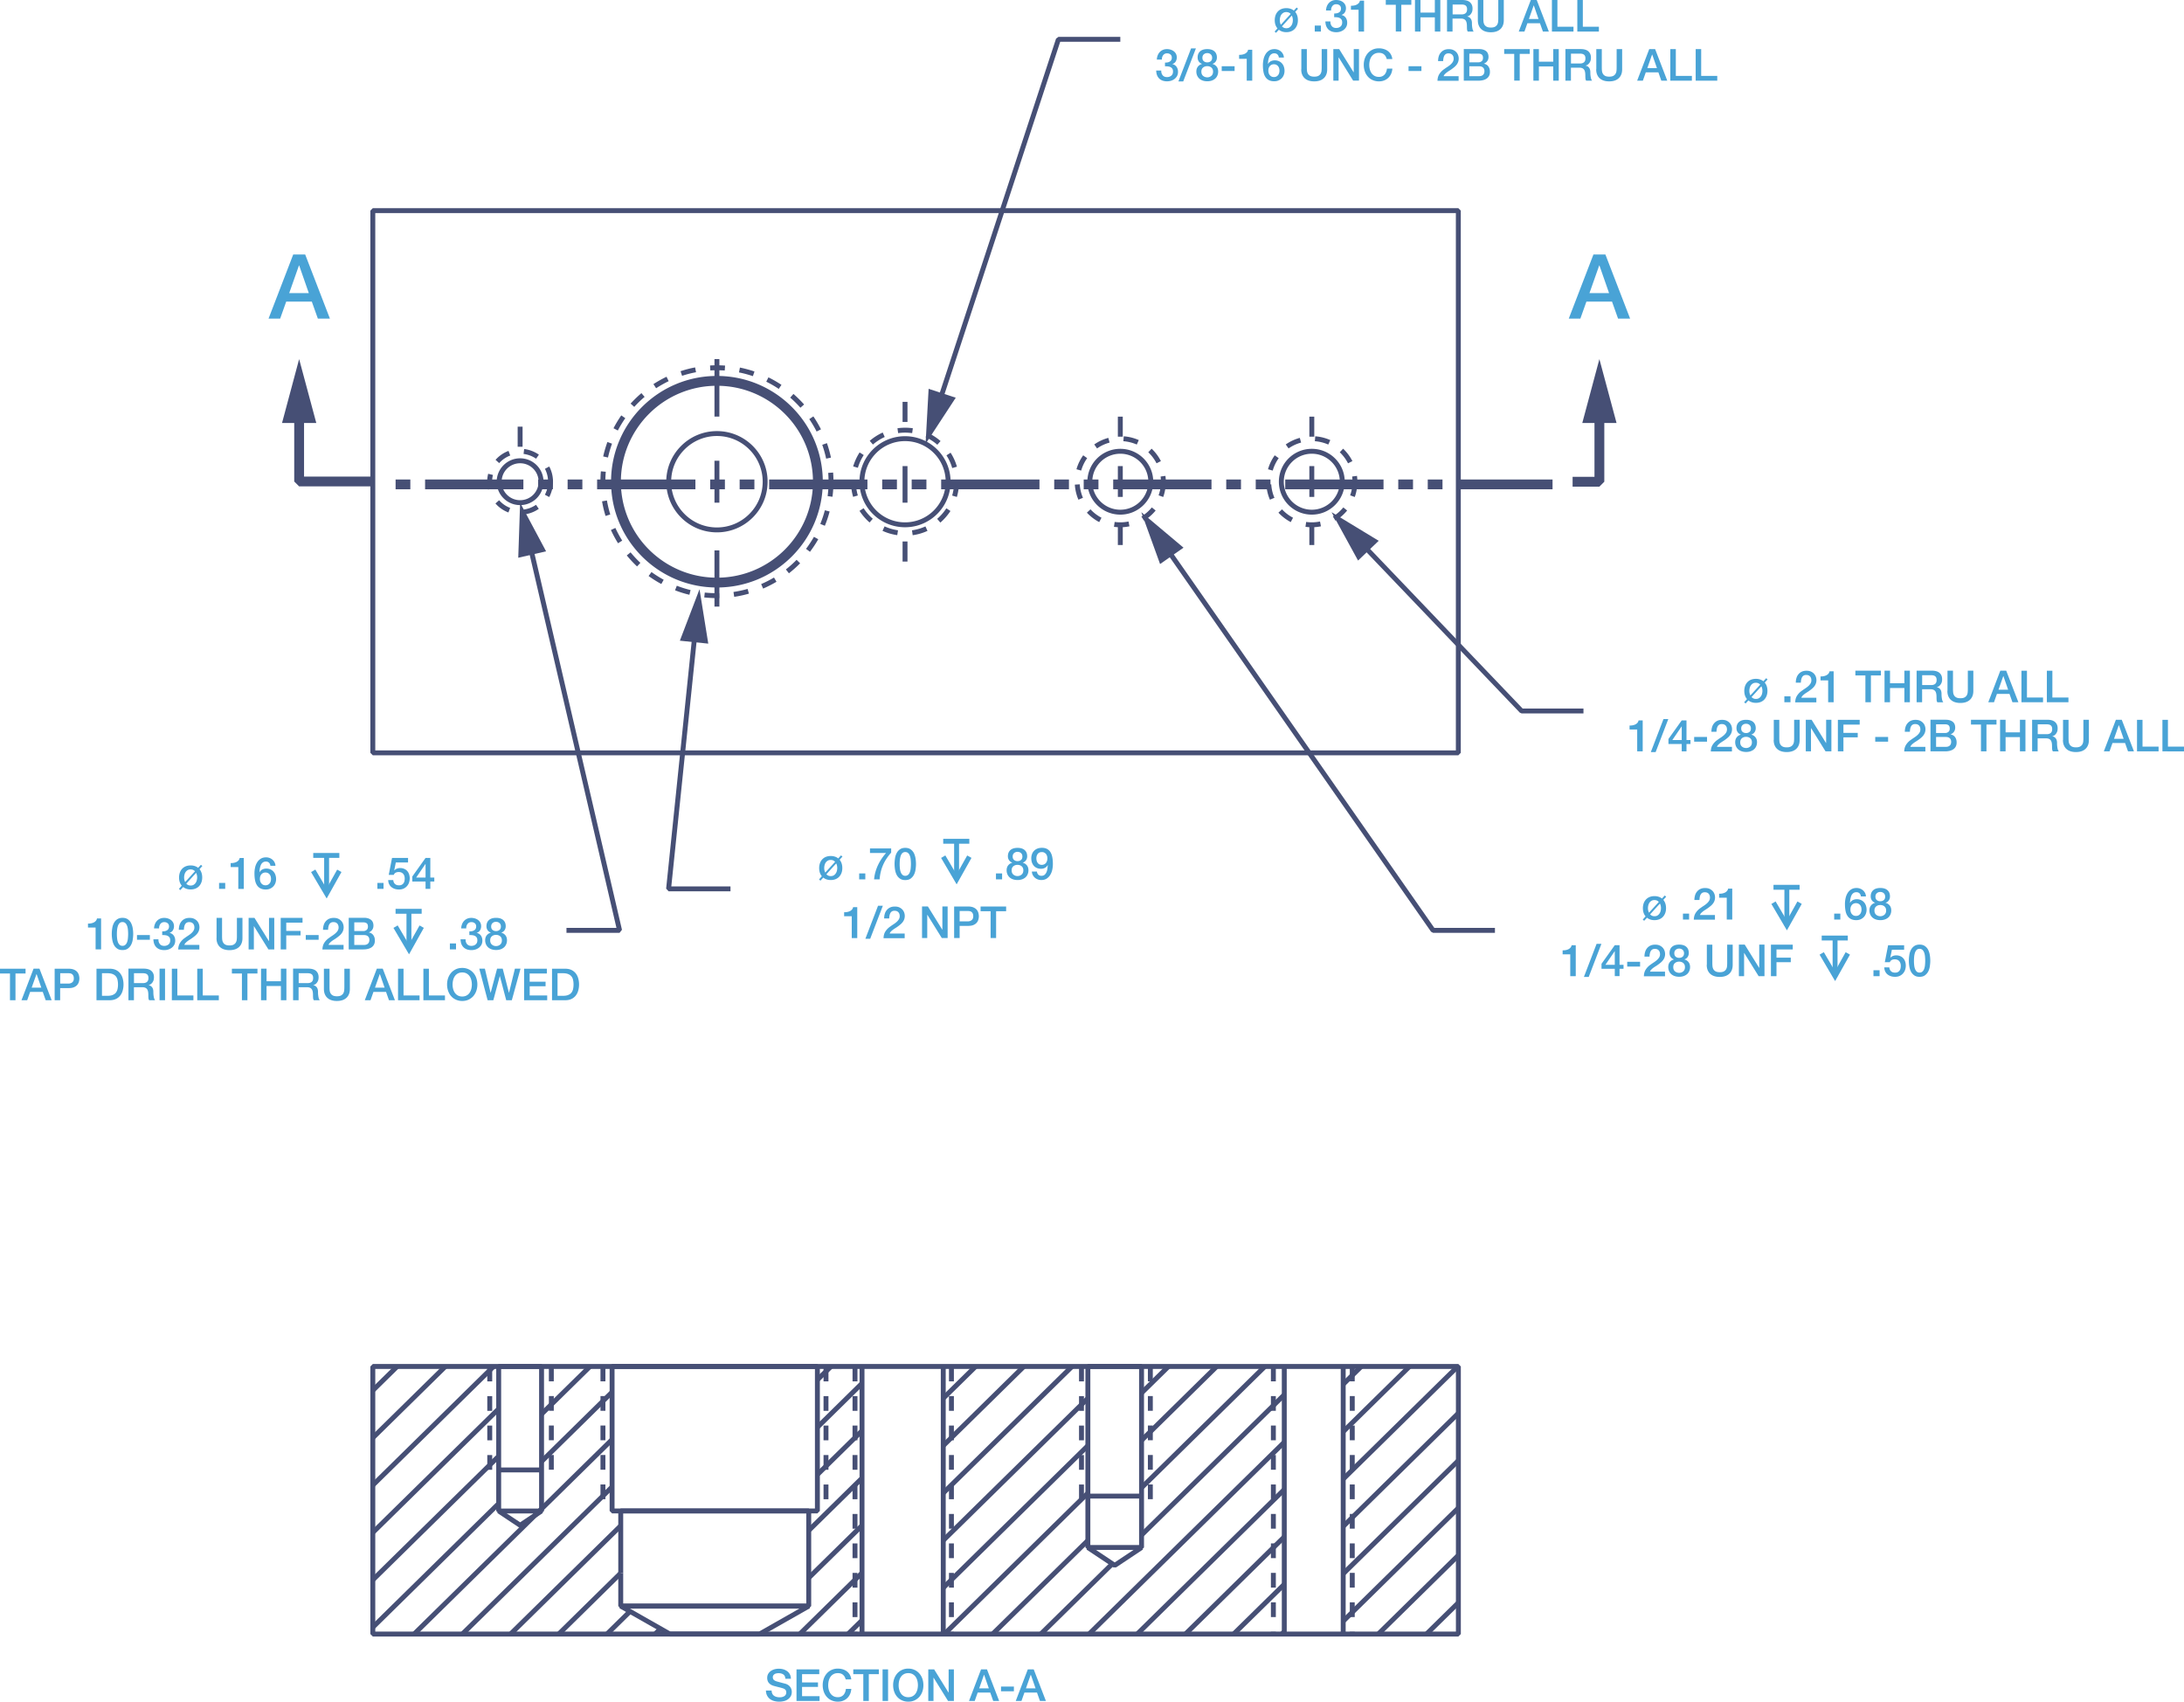 <svg width="516" height="402" viewBox="0 0 516 402" fill="none" xmlns="http://www.w3.org/2000/svg"><path d="M344.55 177.846v-.58H88.663V50.334H343.97v127.512h.581v-.58.58h.58V49.754l-.58-.58H88.083l-.581.58v128.092l.58.58H344.55l.58-.58h-.58zM88.083 322.804h-.581v63.211l.58.58h256.479l.581-.58v-63.211l-.581-.58H88.083l-.581.58h.58v.58h255.899v62.051H88.663v-62.631h-.58v.58-.58zm73.52 33.548h-14.946l-.58.58v14.687h1.161v-14.106h14.365v-1.161z" fill="#464F75"/><path d="M193.12 322.804h-.581v33.548h-47.345v-32.968h47.926v-.58h-.581.581v-.58h-48.507l-.58.58v34.128l.58.581h48.507l.58-.581v-34.128l-.58-.58v.58z" fill="#464F75"/><path d="M146.076 371.619v7.795l.581.58h44.419l.58-.58v-22.481l-.58-.58h-29.473v1.16h28.892v21.321h-43.257v-7.215h-1.162z" fill="#464F75"/><path d="M179.452 386.015v-.58h-21.031l-9.581-5.441h40.041l-9.72 5.522.291.499v-.58.58l.29.498 11.624-6.6-.29-1.079h-44.43l-.279 1.079 11.613 6.6.29.082h21.182l.29-.082-.29-.498zm-51.503-29.071v-.58h-9.546v-32.98h8.966v33.56h.58v-.58.58h.581v-34.14l-.581-.58h-10.126l-.581.58v34.14l.581.58h10.126l.581-.58h-.581z" fill="#464F75"/><path d="M117.498 357.42l5.063 3.376h.638l5.064-3.376-.639-.963-4.738 3.155-4.75-3.155-.638.963zm.325-9.594h10.126v-1.16h-10.126m151.883 18.897v-.58h-12.101v-41.599h11.52v42.179h.581v-.58.58h.58v-42.759l-.58-.58h-12.682l-.58.58v42.759l.58.58h12.682l.58-.58h-.58z" fill="#464F75"/><path d="M256.699 366.05l6.341 4.223h.65l6.341-4.223-.639-.963-6.027 4.003-6.015-4.003-.651.963zm.325-12.041h12.682v-1.16h-12.682m-53.941-30.045v63.211h1.162v-63.211m98.603 0v63.211h1.162v-63.211m12.762 0v63.211h1.161v-63.211m-95.654 0v63.211h1.162v-63.211M180.775 113.8h-.58c0 2.981-1.208 5.684-3.17 7.633a10.769 10.769 0 01-7.642 3.167c-2.984 0-5.69-1.207-7.641-3.167a10.746 10.746 0 01-3.17-7.633c0-2.981 1.208-5.684 3.17-7.633a10.764 10.764 0 017.641-3.167c2.985 0 5.691 1.206 7.642 3.167a10.744 10.744 0 013.17 7.633h1.161c0-6.601-5.353-11.96-11.973-11.96-6.607 0-11.972 5.359-11.972 11.96 0 6.6 5.353 11.96 11.972 11.96 6.608 0 11.973-5.36 11.973-11.96h-.581zm43.235 0h-.581a9.54 9.54 0 01-2.81 6.786 9.56 9.56 0 01-6.794 2.807 9.56 9.56 0 01-6.793-2.807 9.54 9.54 0 01-2.81-6.786 9.538 9.538 0 012.81-6.786 9.56 9.56 0 016.793-2.808 9.561 9.561 0 016.794 2.808 9.538 9.538 0 012.81 6.786h1.161c0-5.939-4.819-10.754-10.765-10.754-5.945 0-10.765 4.815-10.765 10.754 0 5.939 4.82 10.754 10.765 10.754 5.946 0 10.765-4.815 10.765-10.754h-.58zm47.879 0h-.581c0 1.832-.743 3.48-1.939 4.675a6.617 6.617 0 01-4.68 1.937 6.596 6.596 0 01-4.68-1.937 6.6 6.6 0 01-1.939-4.675c0-1.833.743-3.481 1.939-4.675a6.614 6.614 0 014.68-1.938c1.835 0 3.484.743 4.68 1.938a6.597 6.597 0 011.939 4.675h1.162c0-4.293-3.484-7.773-7.781-7.773s-7.781 3.48-7.781 7.773c0 4.292 3.484 7.772 7.781 7.772s7.781-3.48 7.781-7.772h-.581zm45.243 0h-.581c0 1.832-.743 3.48-1.939 4.675a6.617 6.617 0 01-4.68 1.937 6.596 6.596 0 01-4.68-1.937 6.6 6.6 0 01-1.939-4.675c0-1.833.743-3.481 1.939-4.675a6.614 6.614 0 014.68-1.938c1.835 0 3.484.743 4.68 1.938a6.597 6.597 0 011.939 4.675h1.162c0-4.293-3.484-7.773-7.781-7.773s-7.78 3.48-7.78 7.773c0 4.292 3.483 7.772 7.78 7.772 4.297 0 7.781-3.48 7.781-7.772h-.581zm-189.299 0h-.581a4.354 4.354 0 01-4.366 4.362 4.354 4.354 0 01-4.366-4.362 4.354 4.354 0 014.366-4.362 4.354 4.354 0 014.366 4.362h1.162a5.533 5.533 0 00-5.528-5.533 5.542 5.542 0 00-5.539 5.533 5.525 5.525 0 005.539 5.522 5.524 5.524 0 005.528-5.522h-.581zm42.131-15.382V84.833h-1.161v13.585m0 31.599V143.3h1.161v-13.283m44.442-30.335v-4.745h-1.161v4.745m-89.779 5.858v-4.744h-1.161v4.744m92.101 27.122v-4.745h-1.161v4.745m52.025-29.5v-4.733h-1.162v4.733m1.162 25.591v-4.733h-1.162v4.733m46.405 0v-4.733h-1.161v4.733m1.161-25.591v-4.733h-1.161v4.733" fill="#464F75"/><path d="M168.803 108.847v9.906h1.161v-9.906m43.281 1.264v8.642h1.161v-8.642m49.702 0v7.273h1.162v-7.273m44.082 0v7.273h1.161v-7.273M69.514 97.165v16.577l1.161 1.16h17.408v-2.32H71.837V97.165h-2.323z" fill="#464F75"/><path d="M66.634 99.926l4.041-15.093 4.053 15.093h-8.094zm304.915 15.034h6.329l1.162-1.16V97.165h-2.323v15.475h-5.168v2.32z" fill="#464F75"/><path d="M381.931 99.926l-4.053-15.093-4.041 15.093h8.094zM264.689 8.712h-14.62l-.558.406-28.172 85.785 1.103.371 28.045-85.402h14.202v-1.16z" fill="#464F75"/><path d="M219.399 91.852l-.72 13.004 7.13-10.904-6.41-2.1zm154.717 75.519h-14.377l-37.614-39.349-.836.8 37.788 39.523.418.186h14.621v-1.16z" fill="#464F75"/><path d="M325.737 127.755l-11.137-6.763 6.26 11.427 4.877-4.664zm27.464 91.446h-14.318l-62.872-90.112-.952.673 63.046 90.344.476.255h14.62v-1.16z" fill="#464F75"/><path d="M279.623 129.379l-9.976-8.387 4.437 12.25 5.539-3.863zm-107.035 80.02h-13.981l6.189-59.928-1.15-.116-6.259 60.566.581.638h14.62v-1.16z" fill="#464F75"/><path d="M167.339 152.047l-2.067-12.854-4.645 12.158 6.712.696zm-33.502 68.314h12.541l.569-.719-21.17-91.017-1.138.267 21.008 90.309h-11.81v1.16z" fill="#464F75"/><path d="M129.017 130.238l-6.131-11.485-.441 13.004 6.572-1.519zm215.277-14.652h22.517v-2.32h-22.517v2.32zm-6.967 0h3.483v-2.32h-3.483v2.32zm-6.968 0h3.484v-2.32h-3.484v2.32zm-26.709 0h23.225v-2.32H303.65v2.32zm-6.968 0h3.484v-2.32h-3.484v2.32zm-6.968 0h3.484v-2.32h-3.484v2.32zm-26.709 0h23.226v-2.32h-23.226v2.32zm-6.968 0h3.484v-2.32h-3.484v2.32zm-6.967 0h3.484v-2.32h-3.484v2.32zm-26.709 0h23.225v-2.32h-23.225v2.32zm-6.968 0h3.484v-2.32h-3.484v2.32zm-6.968 0h3.484v-2.32h-3.484v2.32zm-26.709 0h23.225v-2.32h-23.225v2.32zm-6.968 0h3.484v-2.32h-3.484v2.32zm-6.967 0h3.484v-2.32h-3.484v2.32zm-26.71 0h23.226v-2.32h-23.226v2.32zm-6.967 0h3.484v-2.32h-3.484v2.32zm-6.968 0h3.484v-2.32h-3.484v2.32zm-26.709 0h23.225v-2.32h-23.225v2.32zm-6.968 0h3.484v-2.32h-3.484v2.32z" fill="#464F75"/><path d="M193.236 113.8h-1.162c0 6.264-2.543 11.925-6.642 16.031a22.617 22.617 0 01-16.049 6.636c-6.271 0-11.938-2.541-16.049-6.636a22.571 22.571 0 01-6.642-16.031c0-6.264 2.543-11.925 6.642-16.032a22.619 22.619 0 0116.049-6.635c6.271 0 11.938 2.54 16.049 6.635a22.571 22.571 0 016.642 16.032h2.323c0-13.805-11.195-24.987-25.014-24.987-13.819 0-25.014 11.182-25.014 24.987 0 13.804 11.195 24.987 25.014 24.987 13.819 0 25.014-11.183 25.014-24.987h-1.161zm-46.985 246.218l-26.036 25.591.813.823 26.036-25.59m-2.857-10l-35.384 34.767.813.823 35.384-34.766m-.813-12.018l-16.665 16.38v-.012l-.51.511-1.08 1.067-28.521 28.015.813.823 28.52-28.015 1.08-1.067.511-.499 16.665-16.379-.813-.824zm-26.791 15.127l-29.74 29.221.813.824 29.74-29.221m25.978-27.145l-16.664 16.379.813.824 16.664-16.38m-27.604 14.315l-29.74 29.21.813.835 29.74-29.222m20.752-22.017l-11.438 11.241.813.823 11.438-11.24m-46.37-.824l-5.748 5.649.813.824 5.748-5.649m23.179 9.175l-29.74 29.222.813.823 29.74-29.221m9.348-10.823l-.046.046.825.824.046-.058m-12.193-.812l-28.533 28.038.813.824 28.532-28.038m-12.205-.824l-17.14 16.844.813.823 17.14-16.843m181.426-.835l-17.756 17.458.813.824 17.756-17.447m-31.25 29.082l-33.898 33.304.813.824 33.898-33.305m-.813-12.018l-34.165 33.572.813.824 34.165-33.572m18.232-19.546l-6.364 6.264.813.824 6.364-6.253m-19.858 6.693l-34.165 33.572.813.823 34.165-33.571m-54.173 51.621l-3.31 3.248.813.824 3.31-3.248m48.808-60.797l-30.426 29.906.813.823 30.426-29.894m-50.434 47.944l-14.702 14.443.813.823 14.702-14.442m-.813-12.018l-12.589 12.366.813.823 12.589-12.366m37.427-38.408l-19.045 18.723.813.823 19.045-18.711m-46.381-.835l-3.217 3.167.813.823 3.217-3.155m-50.492 47.99l-14.644 14.396.813.824 14.644-14.396m83.042-49.649l-7.653 7.528.813.824 7.653-7.517m-27.661 25.555l-12.589 12.366.813.824 12.589-12.366m-.813-12.018l-10.545 10.359.813.824 10.544-10.359m-48.413 45.937l-1.277 1.253.813.835 1.277-1.253m46.788-58.79l-10.545 10.37.813.824 10.544-10.371m-55.625 53.049l-5.446 5.348.813.823 5.446-5.348m194.897-14.083l-18.929 18.608.813.823 18.929-18.595m-.813 10.371l-7.537 7.401.813.823 7.537-7.401m-.813-23.212l-27.209 26.739.813.823 27.209-26.739m-41.945 28.398l-.569.557.812.835.57-.557m40.319-41.25l-27.209 26.727.813.835 27.209-26.739m-41.945 28.409l-11.961 11.752.812.823 11.962-11.751m40.319-41.239l-27.209 26.739.813.823 27.209-26.738m-.964-11.868l-27.058 26.588.813.824 27.058-26.588m-41.794 39.429l-23.354 22.958.813.823 23.354-22.945m-5.389-41.1l-29.148 28.653.813.823 29.148-28.641m-42.642 40.277l-22.505 22.11.812.823 22.506-22.11m75.181-41.924l-15.666 15.394.813.823 15.666-15.393m-30.402 28.247l-34.746 34.14.813.823 34.746-34.14m17.384-29.905l-4.274 4.211.813.823 4.274-4.199m-19.011 17.064l-46.125 45.323.813.823 46.125-45.322m-.813-12.03l-33.723 33.142.813.824 33.723-33.142m-41.434 39.104l-16.896 16.6.813.824 16.896-16.6" fill="#464F75"/><path d="M115.129 343.731v3.48h1.161v-3.48h-1.161zm0-6.96v3.48h1.161v-3.48h-1.161zm0-6.96v3.48h1.161v-3.48h-1.161zm0-6.96v3.48h1.161v-3.48h-1.161zm139.805 27.841v3.48h1.162v-3.48h-1.162zm0-6.961v3.48h1.162v-3.48h-1.162zm0-6.96v3.48h1.162v-3.48h-1.162zm0-6.96v3.48h1.162v-3.48h-1.162zm0-6.96v3.48h1.162v-3.48h-1.162zm-60.363 27.841v3.48h1.162v-3.48h-1.162zm0-6.961v3.48h1.162v-3.48h-1.162zm0-6.96v3.48h1.162v-3.48h-1.162zm0-6.96v3.48h1.162v-3.48h-1.162zm0-6.96v3.48h1.162v-3.48h-1.162zm6.852 62.642v.522h1.161v-.522h-1.161zm0-6.961v3.481h1.161v-3.481h-1.161zm0-6.96v3.48h1.161v-3.48h-1.161zm0-6.96v3.48h1.161v-3.48h-1.161zm0-6.96v3.48h1.161v-3.48h-1.161zm0-6.96v3.48h1.161v-3.48h-1.161zm0-6.961v3.48h1.161v-3.48h-1.161zm0-6.96v3.48h1.161v-3.48h-1.161zm0-6.96v3.48h1.161v-3.48h-1.161zm0-6.96v3.48h1.161v-3.48h-1.161zm22.784 62.642v.522h1.161v-.522h-1.161zm0-6.961v3.481h1.161v-3.481h-1.161zm0-6.96v3.48h1.161v-3.48h-1.161zm0-6.96v3.48h1.161v-3.48h-1.161zm0-6.96v3.48h1.161v-3.48h-1.161zm0-6.96v3.48h1.161v-3.48h-1.161zm0-6.961v3.48h1.161v-3.48h-1.161zm0-6.96v3.48h1.161v-3.48h-1.161zm0-6.96v3.48h1.161v-3.48h-1.161zm0-6.96v3.48h1.161v-3.48h-1.161zm76.063 62.642v.522h1.162v-.522h-1.162zm0-6.961v3.481h1.162v-3.481h-1.162zm0-6.96v3.48h1.162v-3.48h-1.162zm0-6.96v3.48h1.162v-3.48h-1.162zm0-6.96v3.48h1.162v-3.48h-1.162zm0-6.96v3.48h1.162v-3.48h-1.162zm0-6.961v3.48h1.162v-3.48h-1.162zm0-6.96v3.48h1.162v-3.48h-1.162zm0-6.96v3.48h1.162v-3.48h-1.162zm0-6.96v3.48h1.162v-3.48h-1.162zm18.639 62.642v.522h1.161v-.522h-1.161zm0-6.961v3.481h1.161v-3.481h-1.161zm0-6.96v3.48h1.161v-3.48h-1.161zm0-6.96v3.48h1.161v-3.48h-1.161zm0-6.96v3.48h1.161v-3.48h-1.161zm0-6.96v3.48h1.161v-3.48h-1.161zm0-6.961v3.48h1.161v-3.48h-1.161zm0-6.96v3.48h1.161v-3.48h-1.161zm0-6.96v3.48h1.161v-3.48h-1.161zm0-6.96v3.48h1.161v-3.48h-1.161zm-177.036 27.841v3.48h1.161v-3.48h-1.161zm0-6.961v3.48h1.161v-3.48h-1.161zm0-6.96v3.48h1.161v-3.48h-1.161zm0-6.96v3.48h1.161v-3.48h-1.161zm0-6.96v3.48h1.161v-3.48h-1.161zm129.331 27.841v3.48h1.161v-3.48h-1.161zm0-6.961v3.48h1.161v-3.48h-1.161zm0-6.96v3.48h1.161v-3.48h-1.161zm0-6.96v3.48h1.161v-3.48h-1.161zm0-6.96v3.48h1.161v-3.48h-1.161zm-141.525 20.88v3.48h1.161v-3.48h-1.161zm0-6.96v3.48h1.161v-3.48h-1.161zm0-6.96v3.48h1.161v-3.48h-1.161zm0-6.96v3.48h1.161v-3.48h-1.161z" fill="#464F75"/><path d="M73.497 206.012l3.681 6.241L80.674 206l-1.01-.568-2.509 4.489-2.648-4.501-1.01.592z" fill="#49A3D6"/><path d="M77.747 211.093v-9.014h-1.161v9.014" fill="#49A3D6"/><path d="M74.008 202.659h6.166v-1.16h-6.166m18.952 17.702l3.681 6.241 3.496-6.253-1.01-.568-2.52 4.489-2.648-4.501-.999.592z" fill="#49A3D6"/><path d="M97.199 224.282v-9.002h-1.162v9.002" fill="#49A3D6"/><path d="M93.46 215.86h6.166v-1.16h-6.167m128.89-12.029l3.67 6.241 3.507-6.253-1.011-.568-2.52 4.489-2.647-4.501-.999.592z" fill="#49A3D6"/><path d="M226.588 207.74v-9.002h-1.162v9.002" fill="#49A3D6"/><path d="M222.848 199.318h6.167v-1.16h-6.167m195.663 15.382l3.67 6.241 3.507-6.253-1.022-.568-2.508 4.489-2.648-4.501-.999.592z" fill="#49A3D6"/><path d="M422.75 218.621v-9.014h-1.161v9.014" fill="#49A3D6"/><path d="M419.01 210.187h6.167v-1.16h-6.167m10.893 16.496l3.67 6.241 3.507-6.252-1.022-.569-2.508 4.49-2.648-4.501-.999.591z" fill="#49A3D6"/><path d="M434.142 230.604v-9.013h-1.161v9.013" fill="#49A3D6"/><path d="M430.403 222.171h6.166v-1.16h-6.166M372.664 7.46h5.098V6.321h-3.797V0h-1.301v7.46zm-6.004 0h5.098V6.321h-3.797V0h-1.301v7.46zm-4.308-6.172h.035l1.115 3.201h-2.276l1.126-3.201zm-3.53 6.171h1.347l.697-1.972h2.972l.697 1.972h1.405L363.072 0h-1.394l-2.856 7.46zm-9.662-2.691c0 .475.07.893.221 1.253.151.36.348.65.627.893.278.243.592.417.964.533.371.116.789.174 1.254.174.464 0 .882-.058 1.254-.174.372-.116.697-.301.964-.533a2.39 2.39 0 00.627-.893c.151-.36.22-.778.22-1.253V0h-1.3v4.339c0 .255-.012.498-.035.765a1.738 1.738 0 01-.209.696c-.116.209-.29.371-.523.51-.232.128-.557.198-.987.198-.429 0-.754-.07-.987-.197-.255-.14-.429-.302-.546-.51a1.754 1.754 0 01-.209-.697 8.525 8.525 0 01-.034-.765V0h-1.301v4.768zm-5.969-3.7h2.125c.163 0 .325.01.488.046.151.023.29.08.418.162a.777.777 0 01.29.348c.07.15.105.348.105.58 0 .394-.105.696-.325.893-.221.198-.535.302-.953.302h-2.136V1.067h-.012zm-1.312 6.391h1.3V4.385h1.928c.302 0 .546.035.732.116a1 1 0 01.453.36c.116.162.185.37.232.614.046.244.058.546.058.882 0 .186.012.371.023.568.012.198.07.372.174.534h1.405c-.139-.15-.243-.406-.313-.766a6.242 6.242 0 01-.105-1.194c0-.29-.034-.534-.104-.731a1.364 1.364 0 00-.279-.476 1.253 1.253 0 00-.36-.267 1.14 1.14 0 00-.36-.104v-.023c.058-.023.163-.058.302-.128.14-.058.279-.162.418-.313.14-.14.267-.336.372-.568.104-.233.151-.523.151-.882 0-.638-.209-1.125-.616-1.485-.406-.348-1.022-.522-1.846-.522h-3.565v7.46zm-7.572 0h1.301V4.095h3.391v3.364h1.3V0h-1.3v2.97h-3.391V0h-1.301v7.46zm-6.886-6.334h2.357v6.322h1.301V1.125h2.369V0h-6.039v1.125h.012zm-8.245 1.172h1.8v5.162h1.3V.151h-.975c-.046.22-.128.406-.267.568a1.675 1.675 0 01-.488.371 2.58 2.58 0 01-.638.21 3.752 3.752 0 01-.732.057v.94zm-3.983 1.763c.232-.011.464 0 .696.023.221.024.43.07.616.163s.325.209.441.383c.116.162.163.394.163.684 0 .418-.14.742-.407.963-.267.22-.603.336-.998.336-.465 0-.813-.15-1.045-.44-.233-.29-.349-.662-.326-1.114h-1.196c.012.383.07.73.174 1.044.117.313.279.58.488.8.209.22.476.395.79.522a3.2 3.2 0 001.115.186c.348 0 .673-.047.987-.15a2.67 2.67 0 00.824-.442c.233-.197.43-.429.569-.696a2.06 2.06 0 00.209-.94c0-.475-.116-.87-.348-1.206a1.569 1.569 0 00-.975-.626v-.035c.36-.128.615-.325.778-.603.162-.279.255-.592.255-.963 0-.325-.07-.603-.197-.847a1.921 1.921 0 00-.523-.615 2.474 2.474 0 00-.743-.371 3.464 3.464 0 00-.836-.116c-.372 0-.697.058-.987.186a2.152 2.152 0 00-.744.522c-.209.22-.371.487-.487.788a2.993 2.993 0 00-.198.986h1.196a1.636 1.636 0 01.279-1.02c.105-.14.232-.256.383-.337a1.15 1.15 0 01.546-.127c.337 0 .604.092.825.278.22.186.313.44.313.754 0 .22-.046.406-.139.568a1.002 1.002 0 01-.372.36c-.151.093-.325.15-.522.186a3.362 3.362 0 01-.581.046v.87h-.023zm-4.564 3.4h1.452V6.043h-1.452v1.415zm-5.423-3.783c.081.163.139.337.186.522.034.186.058.372.058.557 0 .232-.035.464-.093.696-.058.232-.151.43-.279.615-.128.186-.29.325-.476.44-.186.117-.43.163-.685.163-.221 0-.418-.035-.592-.116a1.359 1.359 0 01-.442-.325l2.323-2.552zm-3.728 4.072l.674-.73c.22.185.487.336.778.428.302.105.627.151.987.151.429 0 .813-.07 1.149-.209a2.37 2.37 0 00.86-.591c.232-.255.406-.545.534-.893s.186-.731.186-1.149c0-.777-.209-1.427-.639-1.949l.674-.742-.337-.29-.662.72a2.293 2.293 0 00-.778-.419 3.01 3.01 0 00-.999-.15c-.429 0-.813.07-1.149.208a2.37 2.37 0 00-.86.592 2.662 2.662 0 00-.534.893 3.594 3.594 0 00-.186 1.137c0 .789.209 1.45.639 1.949l-.674.754.337.29zm1.138-1.914a2.327 2.327 0 01-.244-1.09c0-.232.035-.464.093-.685.058-.232.151-.43.279-.615a1.53 1.53 0 01.476-.429 1.33 1.33 0 01.685-.162c.221 0 .418.034.592.116.175.08.314.185.442.325l-2.323 2.54zm98.012 13.225h5.098v-1.126h-3.798V11.6h-1.3v7.46zm-5.993 0h5.098v-1.126h-3.797V11.6h-1.301v7.46zm-4.308-6.172h.035l1.115 3.202h-2.276l1.126-3.202zm-3.53 6.171h1.347l.697-1.972h2.973l.696 1.972h1.405l-2.868-7.459h-1.393l-2.857 7.46zm-9.674-2.691c0 .476.07.893.221 1.253.151.36.348.65.627.893.279.244.592.418.964.534.372.116.79.174 1.254.174.465 0 .883-.058 1.254-.174.372-.116.697-.302.964-.534a2.39 2.39 0 00.627-.893c.151-.36.221-.777.221-1.253V11.6h-1.301v4.339c0 .255-.011.498-.034.765a1.74 1.74 0 01-.21.696 1.38 1.38 0 01-.522.51c-.232.128-.558.198-.987.198-.43 0-.755-.07-.987-.197a1.298 1.298 0 01-.523-.51 1.738 1.738 0 01-.209-.697 8.526 8.526 0 01-.035-.765V11.6h-1.3v4.768h-.024zm-5.969-3.7h2.126c.162 0 .325.011.487.046.151.023.291.081.418.162a.786.786 0 01.291.348c.069.151.104.348.104.58 0 .395-.104.696-.325.893-.221.198-.534.302-.952.302h-2.137v-2.332h-.012zm-1.3 6.391h1.3v-3.074h1.928c.302 0 .546.035.732.116a1 1 0 01.453.36c.116.162.186.37.232.615.046.243.058.545.058.881 0 .186.012.371.023.569.012.197.07.37.174.533h1.406c-.14-.15-.244-.406-.314-.765a6.246 6.246 0 01-.104-1.195c0-.29-.035-.534-.105-.731a1.364 1.364 0 00-.279-.476 1.253 1.253 0 00-.36-.266 1.134 1.134 0 00-.36-.105v-.023c.058-.023.163-.058.302-.128.14-.058.279-.162.418-.313.14-.14.267-.336.372-.568.104-.232.151-.522.151-.882 0-.638-.209-1.125-.616-1.485-.406-.36-1.033-.533-1.846-.533h-3.565v7.47zm-7.572 0h1.301v-3.364h3.391v3.364h1.301V11.6h-1.301v2.97h-3.391V11.6h-1.301v7.46zm-6.886-6.334h2.357v6.323h1.301v-6.323h2.369V11.6h-6.039v1.125h.012zm-8.245 2.935h2.311c.395 0 .708.093.929.302.221.197.325.487.325.847 0 .37-.104.661-.325.87-.221.209-.523.313-.929.313h-2.311V15.66zm-1.301 3.4h3.426c.476 0 .894-.059 1.243-.163.348-.105.638-.255.859-.441a1.7 1.7 0 00.488-.661c.104-.255.151-.522.151-.824 0-.51-.116-.928-.36-1.264-.233-.337-.581-.557-1.045-.65v-.023c.336-.15.603-.348.789-.627.186-.266.279-.591.279-.962 0-.615-.197-1.08-.604-1.392-.406-.302-.941-.464-1.614-.464h-3.623v7.47h.011zm1.301-6.393h2.137c.36 0 .627.082.813.232.185.151.278.418.278.79 0 .336-.104.59-.313.765a1.173 1.173 0 01-.778.267h-2.137v-2.054zm-2.508 5.325h-3.565a1.13 1.13 0 01.267-.452c.127-.14.29-.279.464-.418.174-.128.372-.267.581-.395a9.799 9.799 0 001.231-.893c.197-.162.371-.348.522-.545a2.369 2.369 0 00.5-1.438c0-.232-.035-.488-.117-.743a2.097 2.097 0 00-.394-.719 2.264 2.264 0 00-.732-.557c-.302-.15-.673-.22-1.115-.22-.406 0-.778.07-1.08.209a2.21 2.21 0 00-.789.591 2.373 2.373 0 00-.488.893c-.105.348-.163.72-.163 1.126h1.196c.012-.256.035-.5.082-.72.046-.22.116-.417.209-.58.093-.162.22-.29.371-.382.163-.093.349-.14.593-.14.255 0 .464.047.627.128.162.093.29.197.371.325.093.127.151.267.186.417.035.151.047.29.047.418a1.48 1.48 0 01-.221.754c-.139.22-.314.418-.534.615-.221.197-.453.36-.709.534a11.82 11.82 0 00-.743.51 4.06 4.06 0 00-1.173 1.183c-.29.453-.429.986-.441 1.59h4.993v-1.091h.024zm-11.857-1.218h3.043v-1.125h-3.043v1.125zm-3.832-2.807a2.876 2.876 0 00-.325-1.08 2.695 2.695 0 00-.685-.8 2.984 2.984 0 00-.976-.498 3.952 3.952 0 00-1.184-.174c-.558 0-1.057.104-1.498.313a3.392 3.392 0 00-1.127.847c-.302.36-.546.765-.708 1.24a4.603 4.603 0 00-.244 1.509c0 .534.081 1.044.244 1.508.162.476.395.893.708 1.241a3.1 3.1 0 001.127.835c.441.198.94.314 1.498.314.452 0 .87-.07 1.242-.22a2.92 2.92 0 00.987-.627c.279-.267.5-.592.662-.951.163-.372.256-.778.29-1.218h-1.277a3.342 3.342 0 01-.174.765 2.42 2.42 0 01-.372.627 1.766 1.766 0 01-.58.417 1.823 1.823 0 01-.778.151c-.395 0-.744-.081-1.034-.244a2.075 2.075 0 01-.708-.638 2.861 2.861 0 01-.407-.916 3.894 3.894 0 01-.128-1.044c0-.36.047-.708.128-1.044a2.72 2.72 0 01.407-.917c.185-.266.418-.487.708-.638.29-.162.627-.243 1.034-.243.267 0 .511.035.72.104.209.07.383.174.534.313.151.14.278.29.371.464.093.186.175.383.233.592h1.312v.012zm-13.935 5.092h1.242v-5.487h.035l3.402 5.476h1.382V11.6h-1.242v5.487h-.023L316.4 11.6h-1.381v7.46zm-7.584-2.691c0 .476.07.893.221 1.253.151.36.348.65.627.893.279.244.592.418.964.534.372.116.79.174 1.254.174.465 0 .883-.058 1.254-.174.372-.116.697-.302.964-.534a2.39 2.39 0 00.627-.893c.151-.36.221-.777.221-1.253V11.6h-1.301v4.339c0 .255-.011.498-.035.765a1.723 1.723 0 01-.209.696 1.38 1.38 0 01-.522.51c-.232.128-.557.198-.987.198-.43 0-.755-.07-.987-.197a1.298 1.298 0 01-.523-.51 1.738 1.738 0 01-.209-.697 8.526 8.526 0 01-.035-.765V11.6h-1.3v4.768h-.024zm-7.014 1.717a1.31 1.31 0 01-.418-.337 1.395 1.395 0 01-.255-.487 1.896 1.896 0 01-.081-.58c0-.209.023-.394.081-.58.058-.185.139-.336.255-.475.116-.14.244-.244.418-.325a1.25 1.25 0 01.569-.116c.221 0 .407.046.569.127.163.082.291.197.407.325.104.14.186.29.244.476.046.185.081.37.081.568 0 .197-.023.383-.081.569a1.215 1.215 0 01-.244.487 1.152 1.152 0 01-.407.336c-.162.093-.348.128-.569.128a1.25 1.25 0 01-.569-.116zm2.915-4.49a1.857 1.857 0 00-.209-.812 2.133 2.133 0 00-1.173-1.032 2.415 2.415 0 00-.824-.15c-.511 0-.953.115-1.301.347a2.608 2.608 0 00-.848.893c-.22.36-.371.766-.464 1.218a6.39 6.39 0 00-.139 1.323c0 .534.034 1.032.116 1.496.081.464.209.87.418 1.207.197.348.464.615.813.812.348.197.789.301 1.323.301.36 0 .697-.058.988-.185.301-.128.557-.302.778-.522.22-.232.383-.487.499-.789a2.71 2.71 0 00.174-.986 2.97 2.97 0 00-.162-.975 2.263 2.263 0 00-.453-.777 2.113 2.113 0 00-.732-.522 2.358 2.358 0 00-.975-.185c-.326 0-.628.07-.918.209-.279.139-.499.36-.662.65l-.023-.024c.012-.162.035-.337.046-.522.012-.186.047-.371.093-.557.047-.186.093-.371.163-.534a1.47 1.47 0 01.267-.452 1.158 1.158 0 01.952-.43c.314 0 .558.094.743.28.186.185.291.428.314.718h1.196zm-10.579.302h1.8v5.162h1.301v-7.308h-.976c-.046.22-.128.406-.267.568a1.696 1.696 0 01-.488.372 2.58 2.58 0 01-.638.208 3.753 3.753 0 01-.732.058v.94zm-4.111 2.877h3.043v-1.125h-3.043v1.125zm-4.413 1.137c-.267-.232-.395-.569-.395-.998 0-.406.128-.72.395-.951.267-.22.592-.336.987-.336s.732.116.987.336c.267.232.395.545.395.951 0 .43-.128.766-.395.998-.267.232-.592.36-.987.36-.383-.012-.72-.128-.987-.36zm2.021 1.137a2.47 2.47 0 00.824-.453 1.98 1.98 0 00.535-.73 2.35 2.35 0 00.197-.963c0-.465-.116-.847-.36-1.16a1.749 1.749 0 00-.976-.627v-.023c.337-.128.593-.313.767-.58.174-.267.267-.569.267-.928 0-.627-.197-1.114-.592-1.462-.395-.348-.953-.522-1.684-.522-.732 0-1.289.174-1.684.522-.395.348-.592.835-.592 1.462 0 .36.093.661.267.928.174.255.43.452.766.58v.023a1.75 1.75 0 00-.975.627c-.244.313-.36.695-.36 1.16 0 .36.07.672.197.962.128.29.314.534.534.731.233.197.5.348.825.453.314.104.662.15 1.034.15.371 0 .696-.046 1.01-.15zm-.209-6.218c.22.197.337.464.337.823 0 .348-.105.615-.326.8-.22.187-.487.28-.824.28-.337 0-.604-.094-.825-.28-.22-.185-.325-.452-.325-.8 0-.36.116-.638.337-.823.221-.197.499-.29.813-.29.313 0 .592.093.813.29zm-7.63 6.403h1.138l2.996-7.807h-1.138l-2.996 7.807zm-3.193-3.573c.232-.011.464 0 .696.024.221.023.43.07.616.162.186.093.325.209.441.383.116.162.163.394.163.684 0 .418-.14.743-.407.963-.267.22-.603.336-.998.336-.465 0-.813-.15-1.045-.44-.233-.29-.349-.662-.326-1.114h-1.196c.012.383.07.73.174 1.044.117.313.279.58.488.8.209.22.476.395.79.522a3.2 3.2 0 001.115.186c.348 0 .673-.046.987-.15a2.67 2.67 0 00.824-.442c.233-.197.43-.429.569-.696a2.06 2.06 0 00.209-.94c0-.475-.116-.87-.348-1.206a1.568 1.568 0 00-.976-.626v-.023c.36-.128.616-.325.779-.604.162-.278.255-.591.255-.962 0-.325-.07-.604-.197-.847a1.921 1.921 0 00-.523-.615 2.474 2.474 0 00-.743-.371 2.99 2.99 0 00-.836-.128c-.372 0-.697.058-.987.186a2.152 2.152 0 00-.744.522c-.209.22-.371.487-.487.789a2.992 2.992 0 00-.198.986h1.196a1.636 1.636 0 01.279-1.02 1.19 1.19 0 01.383-.338 1.15 1.15 0 01.546-.127c.337 0 .604.093.825.278.22.186.313.441.313.754 0 .22-.046.406-.139.569-.093.15-.221.278-.372.36-.151.092-.325.15-.522.185a3.362 3.362 0 01-.581.046v.87h-.023zM483.6 165.897h5.098v-1.125h-3.797v-6.322H483.6v7.447zm-6.003 0h5.098v-1.125h-3.798v-6.322h-1.3v7.447zm-4.297-6.171h.035l1.115 3.202h-2.276l1.126-3.202zm-3.542 6.171h1.347l.697-1.972h2.973l.697 1.972h1.405l-2.88-7.459h-1.394l-2.845 7.459zm-9.662-2.691c0 .476.07.893.221 1.253.151.36.348.65.627.893.279.244.592.418.964.534a4.2 4.2 0 001.254.174c.465 0 .883-.058 1.254-.174.372-.116.697-.302.964-.534.267-.232.476-.533.627-.893.151-.36.221-.777.221-1.253v-4.768h-1.301v4.339c0 .255-.011.499-.035.766a1.74 1.74 0 01-.209.696c-.116.208-.29.371-.522.51-.233.128-.558.197-.987.197-.43 0-.755-.069-.987-.197a1.305 1.305 0 01-.523-.51 1.74 1.74 0 01-.209-.696 8.552 8.552 0 01-.035-.766v-4.339h-1.3v4.768h-.024zm-5.969-3.7h2.125c.163 0 .326.011.488.046.151.023.291.081.418.162a.795.795 0 01.291.348c.069.151.104.348.104.58 0 .395-.104.696-.325.894-.221.197-.534.301-.952.301h-2.137v-2.331h-.012zm-1.3 6.391h1.3v-3.074h1.928c.302 0 .546.035.732.116.185.082.348.198.453.36.116.162.185.371.232.615.046.243.058.545.058.881 0 .186.011.372.023.569.012.197.07.371.174.533h1.405c-.139-.15-.243-.406-.313-.765a6.245 6.245 0 01-.105-1.195c0-.29-.034-.534-.104-.731a1.371 1.371 0 00-.279-.476 1.25 1.25 0 00-.36-.266 1.154 1.154 0 00-.36-.105v-.023c.058-.023.163-.058.302-.128.139-.058.279-.162.418-.313.139-.139.267-.336.372-.568.104-.232.151-.522.151-.882 0-.638-.209-1.125-.616-1.485-.406-.359-1.033-.533-1.846-.533h-3.565v7.47zm-7.583 0h1.3v-3.364h3.391v3.364h1.301v-7.459h-1.301v2.97h-3.391v-2.97h-1.3v7.459zm-6.875-6.333h2.357v6.322h1.301v-6.322h2.369v-1.126h-6.039v1.126h.012zm-8.245 1.171h1.8v5.162h1.3v-7.308h-.975a1.24 1.24 0 01-.267.569c-.14.15-.302.278-.488.371a2.59 2.59 0 01-.639.209 3.767 3.767 0 01-.731.058v.939zm-.964 4.095h-3.565a1.13 1.13 0 01.267-.452c.128-.139.29-.279.464-.418.175-.127.372-.267.581-.394a9.893 9.893 0 001.231-.894c.197-.162.372-.348.523-.545a2.39 2.39 0 00.36-.649c.081-.232.139-.499.139-.789a2.48 2.48 0 00-.116-.743 2.09 2.09 0 00-.395-.719 2.273 2.273 0 00-.732-.557c-.302-.15-.673-.22-1.114-.22-.407 0-.778.07-1.08.209a2.211 2.211 0 00-.79.591 2.397 2.397 0 00-.488.894 3.89 3.89 0 00-.162 1.125h1.196c.011-.255.035-.499.081-.719a1.98 1.98 0 01.209-.58c.093-.163.221-.29.372-.383.162-.093.348-.139.592-.139.255 0 .464.046.627.127.163.093.29.197.372.325.092.128.151.267.185.418.035.15.047.29.047.417a1.47 1.47 0 01-.221.754 2.86 2.86 0 01-.534.615c-.221.197-.453.36-.708.534-.256.162-.511.336-.744.51a4.069 4.069 0 00-1.172 1.183c-.291.453-.43.986-.442 1.59h4.994v-1.091h.023zm-7.583 1.067h1.451v-1.403h-1.451v1.403zm-5.423-3.781a2.5 2.5 0 01.185.522c.035.185.059.371.059.557 0 .232-.035.464-.093.696a1.838 1.838 0 01-.279.614c-.128.186-.29.325-.476.441-.186.116-.43.163-.685.163-.221 0-.418-.035-.593-.116a1.38 1.38 0 01-.441-.325l2.323-2.552zm-3.74 4.071l.674-.73c.221.185.488.336.778.429.302.104.627.151.987.151.43 0 .813-.07 1.15-.209.337-.139.627-.337.859-.592.232-.255.407-.545.534-.893.128-.348.186-.731.186-1.148 0-.778-.209-1.427-.639-1.949l.674-.743-.337-.29-.662.719a2.296 2.296 0 00-.778-.417 2.994 2.994 0 00-.999-.151c-.429 0-.812.07-1.149.209a2.378 2.378 0 00-.86.591 2.674 2.674 0 00-.534.894c-.116.348-.186.73-.186 1.137 0 .788.209 1.45.639 1.948l-.673.754.336.29zm1.138-1.914a2.5 2.5 0 01-.185-.522 2.712 2.712 0 01.034-1.253c.059-.232.151-.429.279-.614a1.55 1.55 0 01.476-.43c.198-.116.43-.162.685-.162.221 0 .419.035.593.116s.313.186.441.325l-2.323 2.54zm97.35 13.225H516v-1.125h-3.797v-6.323h-1.301v7.448zm-6.004 0h5.098v-1.125h-3.797v-6.323h-1.301v7.448zm-4.308-6.172h.035l1.114 3.202h-2.276l1.127-3.202zm-3.53 6.172h1.347l.696-1.972h2.973l.697 1.972h1.405l-2.88-7.459h-1.393l-2.845 7.459zm-9.662-2.691c0 .475.069.893.22 1.252.151.36.349.65.627.894.279.243.593.417.964.533.372.116.79.174 1.255.174.464 0 .882-.058 1.254-.174a2.7 2.7 0 00.964-.533 2.39 2.39 0 00.627-.894c.151-.359.22-.777.22-1.252v-4.768h-1.3v4.338c0 .256-.012.499-.035.766a1.74 1.74 0 01-.209.696 1.38 1.38 0 01-.523.51c-.232.128-.557.198-.987.198-.43 0-.755-.07-.987-.198a1.305 1.305 0 01-.523-.51 1.755 1.755 0 01-.209-.696 8.517 8.517 0 01-.034-.766v-4.338h-1.301v4.768h-.023zm-5.969-3.701h2.125c.162 0 .325.012.488.046.151.024.29.082.418.163.127.081.22.197.29.348.07.151.105.348.105.58 0 .394-.105.696-.326.893-.22.197-.534.302-.952.302h-2.137v-2.332h-.011zm-1.312 6.392h1.3v-3.074h1.928c.302 0 .546.035.731.116a.994.994 0 01.453.359c.117.163.186.372.233.615.046.244.058.545.058.882 0 .185.011.371.023.568.012.197.07.371.174.534h1.405c-.139-.151-.244-.406-.313-.766a6.238 6.238 0 01-.105-1.195c0-.29-.035-.533-.104-.73a1.362 1.362 0 00-.279-.476 1.254 1.254 0 00-.36-.267 1.124 1.124 0 00-.36-.104v-.024c.058-.023.163-.058.302-.127a1.24 1.24 0 00.418-.313c.139-.14.267-.337.372-.569.104-.232.151-.522.151-.881 0-.638-.209-1.126-.616-1.485-.406-.36-1.033-.534-1.846-.534h-3.565v7.471zm-7.572 0h1.301v-3.364h3.391v3.364h1.3v-7.459h-1.3v2.969h-3.391v-2.969h-1.301v7.459zm-6.875-6.334h2.358v6.322h1.3v-6.322h2.369v-1.125h-6.027v1.125zm-8.245 2.935h2.311c.395 0 .709.093.929.302.221.197.325.487.325.846 0 .372-.104.662-.325.87-.22.209-.522.314-.929.314h-2.311v-2.332zm-1.312 3.399h3.426c.476 0 .894-.058 1.242-.163.349-.104.639-.255.86-.44.22-.186.383-.406.487-.662.105-.255.151-.522.151-.823 0-.511-.116-.928-.36-1.265-.232-.336-.58-.557-1.045-.649v-.024c.337-.15.604-.348.79-.626.186-.267.279-.592.279-.963 0-.615-.198-1.079-.604-1.392-.407-.301-.941-.464-1.614-.464h-3.624v7.471h.012zm1.312-6.392h2.137c.36 0 .627.081.813.232.186.151.279.418.279.789 0 .336-.105.591-.314.765a1.17 1.17 0 01-.778.267h-2.137v-2.053zm-2.508 5.325h-3.565c.046-.163.139-.314.267-.453s.29-.278.464-.417c.175-.128.372-.267.581-.395.209-.127.418-.267.627-.417.209-.151.407-.302.604-.476.197-.163.372-.348.523-.545a2.41 2.41 0 00.36-.65c.081-.232.139-.499.139-.789a2.47 2.47 0 00-.116-.742 2.08 2.08 0 00-.395-.719 2.26 2.26 0 00-.732-.557c-.302-.151-.673-.221-1.114-.221-.407 0-.779.07-1.08.209a2.214 2.214 0 00-.79.592 2.385 2.385 0 00-.488.893 3.89 3.89 0 00-.162 1.125h1.196c.011-.255.035-.499.081-.719.046-.22.116-.418.209-.58.093-.162.221-.29.372-.383.162-.093.348-.139.592-.139.255 0 .464.046.627.128.163.092.29.197.372.324.092.128.151.267.185.418.035.151.047.29.047.418-.012.29-.081.533-.221.754-.139.22-.313.417-.534.614a6.62 6.62 0 01-.708.534c-.256.163-.511.337-.744.511a4.06 4.06 0 00-1.173 1.183c-.29.452-.429.986-.441 1.589h4.994v-1.09h.023zm-11.868-1.218h3.042v-1.126h-3.042v1.126zm-8.814 2.285h1.3v-3.306h3.38v-1.068h-3.38v-1.948h3.844v-1.126h-5.156v7.448h.012zm-7.607 0h1.243v-5.476h.035l3.402 5.476h1.382v-7.459h-1.242v5.487h-.024l-3.402-5.487h-1.382v7.459h-.012zm-7.571-2.691c0 .475.069.893.22 1.252.151.36.349.65.628.894.278.243.592.417.963.533.372.116.79.174 1.255.174.464 0 .882-.058 1.254-.174a2.69 2.69 0 00.964-.533 2.39 2.39 0 00.627-.894c.151-.359.22-.777.22-1.252v-4.768h-1.3v4.338c0 .256-.012.499-.035.766a1.74 1.74 0 01-.209.696c-.116.209-.29.371-.523.51-.232.128-.557.198-.987.198-.429 0-.755-.07-.987-.198a1.296 1.296 0 01-.522-.51 1.724 1.724 0 01-.209-.696 8.164 8.164 0 01-.035-.766v-4.338h-1.301v4.768h-.023zm-7.514 1.542c-.267-.232-.394-.568-.394-.997 0-.406.127-.719.394-.951.267-.221.593-.337.987-.337.395 0 .732.116.988.337.267.232.394.545.394.951 0 .429-.127.765-.394.997-.268.232-.593.36-.988.36-.394-.012-.731-.128-.987-.36zm2.021 1.137c.314-.104.592-.255.824-.452.233-.197.407-.441.535-.731a2.35 2.35 0 00.197-.963c0-.464-.116-.847-.36-1.16a1.748 1.748 0 00-.975-.626v-.024c.336-.127.592-.313.766-.58.174-.266.267-.568.267-.928 0-.626-.197-1.113-.592-1.461-.395-.348-.952-.522-1.684-.522s-1.289.174-1.684.522c-.395.348-.592.835-.592 1.461 0 .36.093.662.267.928.174.256.43.453.767.58v.024a1.747 1.747 0 00-.976.626c-.244.313-.36.696-.36 1.16 0 .36.07.673.197.963.128.29.314.534.535.731.232.197.499.348.824.452a3.26 3.26 0 001.034.151c.371 0 .685-.046 1.01-.151zm-.221-6.218c.221.198.337.464.337.824 0 .348-.104.615-.325.8-.221.186-.488.279-.825.279-.336 0-.603-.093-.824-.279-.221-.185-.325-.452-.325-.8 0-.36.116-.638.337-.824.22-.197.499-.29.812-.29.314 0 .593.093.813.29zm-4.122 5.163h-3.565c.046-.163.139-.314.267-.453s.29-.278.464-.417c.175-.128.372-.267.581-.395.209-.127.418-.267.627-.417.209-.151.407-.302.604-.476.197-.163.372-.348.522-.545a2.369 2.369 0 00.384-2.181 2.097 2.097 0 00-.395-.719 2.26 2.26 0 00-.732-.557c-.302-.151-.673-.221-1.115-.221-.406 0-.778.07-1.08.209a2.21 2.21 0 00-.789.592 2.385 2.385 0 00-.488.893 3.89 3.89 0 00-.163 1.125h1.197a4.4 4.4 0 01.081-.719c.046-.22.116-.418.209-.58.093-.162.221-.29.372-.383.162-.093.348-.139.592-.139.255 0 .464.046.627.128.162.092.29.197.371.324.093.128.151.267.186.418.035.151.047.29.047.418-.012.29-.082.533-.221.754-.139.22-.313.417-.534.614a6.62 6.62 0 01-.708.534c-.256.163-.511.337-.744.511a4.06 4.06 0 00-1.173 1.183c-.29.452-.429.986-.441 1.589h4.994v-1.09h.023zm-8.954-1.218h3.043v-1.126h-3.043v1.126zm-.871-.395h-.94v-4.64h-1.127l-3.135 4.397v1.183h3.135v1.728h1.127v-1.728h.94v-.94zm-2.09-3.213h.023v3.213h-2.218l2.195-3.213zm-7.281 6.067h1.138l2.996-7.807h-1.138l-2.996 7.807zm-5.017-5.336h1.8v5.162h1.301v-7.308h-.976c-.046.22-.127.406-.267.568a1.702 1.702 0 01-.487.371 2.563 2.563 0 01-.639.209 3.771 3.771 0 01-.732.058v.94zm-322.845 36.68a1.294 1.294 0 01-.418-.337 1.39 1.39 0 01-.256-.487 1.892 1.892 0 01-.081-.58c0-.209.023-.394.081-.58.058-.185.14-.336.256-.475.116-.14.244-.244.418-.325a1.25 1.25 0 01.569-.116c.22 0 .406.046.569.127.163.082.29.198.406.325.105.139.186.29.244.476.047.185.081.371.081.568 0 .197-.023.383-.08.569a1.208 1.208 0 01-.245.487 1.15 1.15 0 01-.406.336 1.113 1.113 0 01-.57.128 1.25 1.25 0 01-.568-.116zm2.915-4.489a1.873 1.873 0 00-.21-.813 2.148 2.148 0 00-1.173-1.032 2.413 2.413 0 00-.824-.151c-.51 0-.952.116-1.3.348a2.599 2.599 0 00-.848.894 3.75 3.75 0 00-.465 1.218c-.093.44-.139.881-.139 1.322 0 .534.035 1.032.116 1.496.081.464.21.87.418 1.207a2.1 2.1 0 00.813.812c.349.197.79.302 1.324.302.36 0 .697-.058.987-.186a2.42 2.42 0 00.778-.522 2.36 2.36 0 00.5-.789 2.71 2.71 0 00.174-.986 2.94 2.94 0 00-.163-.974 2.255 2.255 0 00-.453-.778 2.114 2.114 0 00-.731-.522 2.37 2.37 0 00-.976-.185 2.07 2.07 0 00-.917.209 1.55 1.55 0 00-.662.649l-.023-.023c.011-.162.034-.336.046-.522.012-.186.046-.371.093-.557.046-.185.093-.371.163-.533.07-.174.15-.325.267-.453.104-.127.243-.244.394-.313.163-.081.349-.116.558-.116.313 0 .557.093.743.278.186.186.29.43.314.72h1.196zm-10.58.301h1.8v5.162H57.6v-7.308h-.975c-.047.22-.128.406-.268.568a1.692 1.692 0 01-.487.372 2.64 2.64 0 01-.639.209 3.774 3.774 0 01-.731.057v.94zm-2.74 5.151h1.451v-1.404h-1.451v1.404zm-5.423-3.782c.081.162.14.336.185.522.035.186.059.371.059.557 0 .232-.035.464-.093.696a1.86 1.86 0 01-.279.615c-.128.185-.29.324-.476.44-.186.116-.43.163-.685.163-.22 0-.418-.035-.593-.116a1.362 1.362 0 01-.44-.325l2.322-2.552zm-3.728 4.072l.674-.731c.22.186.487.336.778.429.302.105.627.151.987.151.43 0 .813-.07 1.15-.209a2.36 2.36 0 00.859-.592 2.65 2.65 0 00.534-.893c.128-.348.186-.731.186-1.148 0-.777-.21-1.427-.639-1.949l.673-.742-.336-.29-.662.719a2.284 2.284 0 00-.778-.418 3.02 3.02 0 00-.999-.151c-.43 0-.813.07-1.15.209a2.373 2.373 0 00-.859.592 2.65 2.65 0 00-.534.893 3.59 3.59 0 00-.186 1.137c0 .789.21 1.45.639 1.949l-.674.754.337.29zm1.138-1.903a2.508 2.508 0 01-.186-.522 2.713 2.713 0 01.035-1.253c.058-.232.151-.429.279-.614a1.54 1.54 0 01.476-.43 1.33 1.33 0 01.685-.162c.22 0 .418.035.592.116.175.081.314.186.442.325l-2.323 2.54zm169.488-1.693a1.531 1.531 0 01-.406-.604 3.235 3.235 0 01-.21-.893 8.202 8.202 0 01-.058-1.09c0-.383.024-.743.058-1.079.047-.336.117-.638.21-.893.104-.255.232-.464.406-.615.174-.151.383-.22.65-.22.256 0 .476.069.651.22.174.151.313.348.418.615.104.255.174.557.209.893.035.336.058.696.058 1.079s-.023.742-.058 1.09a3.61 3.61 0 01-.209.893 1.445 1.445 0 01-.418.604.962.962 0 01-.651.22.904.904 0 01-.65-.22zm-.627-6.021a2.472 2.472 0 00-.778.917 3.79 3.79 0 00-.372 1.229 8.476 8.476 0 00-.104 1.299c0 .418.035.847.104 1.3.07.44.186.858.372 1.229.186.371.441.673.778.917.337.243.755.359 1.277.359.523 0 .953-.116 1.278-.359.325-.244.592-.546.778-.917a3.79 3.79 0 00.371-1.229c.07-.441.105-.882.105-1.3 0-.417-.035-.846-.105-1.299a4.57 4.57 0 00-.371-1.229 2.482 2.482 0 00-.778-.917c-.337-.244-.755-.36-1.278-.36-.522 0-.94.116-1.277.36zm-7.061.847h3.798c-.372.429-.732.882-1.057 1.369-.325.487-.616.997-.859 1.519a10.665 10.665 0 00-.604 1.636 8.658 8.658 0 00-.302 1.717h1.3c.047-.661.151-1.276.291-1.856.139-.58.337-1.125.569-1.647a9.62 9.62 0 01.824-1.474c.314-.464.662-.916 1.045-1.345v-.986h-5.005v1.067zm-2.554 6.241h1.451v-1.404h-1.451v1.404zm-5.424-3.77c.082.162.14.336.186.522a3 3 0 01.058.557c0 .232-.035.464-.093.696a1.856 1.856 0 01-.278.614 1.575 1.575 0 01-.476.441c-.186.116-.43.163-.686.163-.22 0-.418-.035-.592-.116a1.38 1.38 0 01-.441-.325l2.322-2.552zm-3.727 4.072l.673-.731c.221.185.488.336.778.429.302.104.627.151.987.151.43 0 .813-.07 1.15-.209.337-.139.627-.336.859-.592.233-.255.407-.545.535-.893.127-.348.185-.731.185-1.148 0-.778-.209-1.427-.638-1.949l.673-.743-.337-.29-.662.72a2.272 2.272 0 00-.778-.418 3.014 3.014 0 00-.998-.151c-.43 0-.813.07-1.15.209a2.355 2.355 0 00-.859.592 2.627 2.627 0 00-.534.893 3.566 3.566 0 00-.186 1.137c0 .788.209 1.45.638 1.949l-.673.754.337.29zm1.138-1.915a2.446 2.446 0 01-.186-.522 2.7 2.7 0 01.035-1.252c.058-.232.151-.43.278-.615.128-.174.291-.325.477-.429.197-.116.429-.163.685-.163.22 0 .418.035.592.116s.314.186.441.325l-2.322 2.54zm211.189 5.94h1.8v5.162h1.3v-7.309h-.975a1.24 1.24 0 01-.267.569c-.14.151-.302.278-.488.371a2.59 2.59 0 01-.639.209 3.767 3.767 0 01-.731.058v.94zm-.964 4.094h-3.565a1.13 1.13 0 01.267-.452c.128-.139.29-.278.464-.418.175-.127.372-.266.581-.394a9.893 9.893 0 001.231-.893c.197-.163.372-.348.523-.545a2.41 2.41 0 00.36-.65c.081-.232.139-.499.139-.789a2.47 2.47 0 00-.116-.742 2.11 2.11 0 00-.395-.72 2.257 2.257 0 00-.732-.556c-.302-.151-.673-.221-1.114-.221-.407 0-.779.07-1.08.209a2.202 2.202 0 00-.79.592 2.385 2.385 0 00-.488.893 3.89 3.89 0 00-.162 1.125h1.196c.011-.255.035-.499.081-.719.046-.22.116-.418.209-.58.093-.163.221-.29.372-.383.162-.093.348-.139.592-.139.255 0 .464.046.627.127.163.093.29.198.372.325.092.128.151.267.185.418.035.151.047.29.047.418-.012.29-.081.533-.221.754-.139.22-.313.417-.534.614a6.62 6.62 0 01-.708.534c-.256.162-.511.336-.744.51a4.076 4.076 0 00-1.173 1.184c-.29.452-.429.986-.441 1.589h4.994v-1.091h.023zm-7.583 1.068h1.451v-1.404h-1.451v1.404zm-5.435-3.782c.081.162.139.336.186.522.035.186.058.371.058.557 0 .232-.035.464-.093.696a1.852 1.852 0 01-.279.615 1.56 1.56 0 01-.476.44c-.186.116-.429.163-.685.163-.221 0-.418-.035-.592-.116a1.355 1.355 0 01-.441-.325l2.322-2.552zm-3.728 4.072l.674-.731c.221.186.488.336.778.429.302.105.627.151.987.151.43 0 .813-.07 1.15-.209.336-.139.627-.336.859-.592.232-.255.406-.545.534-.893s.186-.731.186-1.148c0-.777-.209-1.427-.639-1.949l.674-.742-.337-.29-.662.719a2.28 2.28 0 00-.778-.418 3.02 3.02 0 00-.999-.151c-.429 0-.812.07-1.149.209a2.38 2.38 0 00-.86.592 2.659 2.659 0 00-.534.893 3.594 3.594 0 00-.186 1.137c0 .789.209 1.45.639 1.949l-.673.754.336.29zm1.138-1.914a2.542 2.542 0 01-.185-.522 2.287 2.287 0 01-.058-.569c0-.232.034-.464.092-.684.059-.232.151-.429.279-.615.128-.174.29-.325.476-.429.198-.116.43-.163.685-.163.221 0 .418.035.593.116.174.082.313.186.441.325l-2.323 2.541zm53.663.476c-.267-.232-.395-.569-.395-.998 0-.406.128-.719.395-.951.267-.221.592-.337.987-.337s.732.116.987.337c.267.232.395.545.395.951 0 .429-.128.766-.395.998a1.453 1.453 0 01-.987.359c-.395-.011-.72-.127-.987-.359zm2.021 1.136c.313-.104.592-.255.824-.452.232-.197.406-.441.534-.731s.198-.603.198-.963c0-.464-.116-.846-.36-1.16a1.747 1.747 0 00-.976-.626v-.023c.337-.128.592-.313.767-.58.174-.267.267-.569.267-.928 0-.627-.198-1.114-.593-1.462-.394-.348-.952-.522-1.683-.522-.732 0-1.289.174-1.684.522-.395.348-.592.835-.592 1.462 0 .359.092.661.267.928.174.255.429.452.766.58v.023a1.745 1.745 0 00-.975.626c-.244.314-.36.696-.36 1.16 0 .36.069.673.197.963.128.29.314.534.534.731.232.197.5.348.825.452.313.105.662.151 1.033.151.372 0 .697-.046 1.011-.151zm-.221-6.217c.221.197.337.464.337.823 0 .348-.105.615-.325.801-.221.185-.488.278-.825.278-.337 0-.604-.093-.824-.278-.221-.186-.326-.453-.326-.801 0-.359.116-.638.337-.823.221-.198.499-.29.813-.29.314 0 .592.092.813.29zm-7.119 5.255a1.326 1.326 0 01-.673-.824 1.897 1.897 0 01-.082-.58c0-.209.024-.394.082-.58.058-.186.139-.336.255-.476a1.16 1.16 0 01.418-.324 1.24 1.24 0 01.569-.116c.221 0 .407.046.569.127.163.081.291.197.407.325.104.139.186.29.244.476.046.185.081.371.081.568 0 .197-.023.383-.081.568a1.221 1.221 0 01-.244.488 1.152 1.152 0 01-.407.336c-.162.093-.348.128-.569.128-.22 0-.406-.035-.569-.116zm2.915-4.49a1.875 1.875 0 00-.209-.812 2.137 2.137 0 00-1.173-1.032 2.41 2.41 0 00-.824-.151c-.511 0-.953.116-1.301.348a2.61 2.61 0 00-.848.893c-.22.36-.371.766-.464 1.218-.093.441-.14.882-.14 1.323 0 .533.035 1.032.117 1.496.081.464.209.87.418 1.207.197.348.464.614.813.812.348.197.789.301 1.323.301.36 0 .697-.058.987-.185.302-.128.558-.302.779-.522.22-.232.383-.488.499-.789.116-.302.174-.627.174-.986a2.95 2.95 0 00-.163-.975 2.123 2.123 0 00-1.184-1.299 2.37 2.37 0 00-.975-.186c-.326 0-.628.07-.918.209-.279.14-.499.36-.662.65l-.023-.023c.012-.163.035-.337.046-.522.012-.186.047-.371.093-.557.047-.186.093-.371.163-.534.07-.174.151-.325.267-.452.104-.128.244-.244.395-.313.162-.082.348-.116.557-.116.314 0 .558.092.743.278.186.186.291.429.314.719h1.196zm-7.502 5.464h1.452v-1.404h-1.452v1.404zm19.521 12.308a1.535 1.535 0 01-.406-.603 3.252 3.252 0 01-.209-.894 8.036 8.036 0 01-.058-1.09c0-.383.023-.742.058-1.079.046-.336.116-.638.209-.893.104-.255.232-.464.406-.615.174-.151.384-.22.651-.22.255 0 .476.069.65.22.174.151.313.348.418.615.104.255.174.557.209.893.035.337.058.696.058 1.079s-.023.742-.058 1.09a3.63 3.63 0 01-.209.894 1.448 1.448 0 01-.418.603c-.174.151-.395.22-.65.22-.256 0-.477-.069-.651-.22zm-.627-6.032a2.47 2.47 0 00-.778.916 3.788 3.788 0 00-.371 1.23c-.07.441-.105.881-.105 1.299 0 .418.035.847.105 1.299.069.441.185.859.371 1.23s.441.673.778.916c.337.244.755.36 1.278.36.522 0 .952-.116 1.277-.36.325-.243.592-.545.778-.916.186-.371.314-.777.372-1.23.069-.441.104-.881.104-1.299 0-.418-.035-.847-.104-1.299a4.614 4.614 0 00-.372-1.23 2.47 2.47 0 00-.778-.916c-.337-.244-.755-.36-1.277-.36-.523 0-.941.128-1.278.36zm-6.933 3.793h1.197a.906.906 0 01.476-.534c.22-.104.453-.139.708-.139.232 0 .441.047.627.128.174.081.325.197.43.336.116.139.197.302.255.487.058.186.082.383.082.58 0 .221-.024.43-.07.627a1.22 1.22 0 01-.232.51 1.128 1.128 0 01-.418.348c-.175.093-.384.128-.639.128-.395 0-.709-.105-.941-.325-.232-.209-.371-.522-.406-.916h-1.196c.011.371.093.696.22.962.14.279.314.511.546.696.232.186.499.325.801.43.302.092.627.139.987.139.442 0 .825-.081 1.15-.244.325-.162.581-.371.79-.626.209-.255.36-.534.453-.847.093-.313.139-.615.139-.905 0-.348-.046-.673-.151-.974a2.214 2.214 0 00-.441-.777 1.994 1.994 0 00-.72-.511 2.374 2.374 0 00-.976-.185c-.244 0-.487.046-.731.139a1.54 1.54 0 00-.616.417l-.023-.023.372-1.856h2.891v-1.067h-3.786l-.778 4.002zm-2.682 3.306h1.451V229.2h-1.451v1.404zm-24.213 0h1.301v-3.306h3.379v-1.067h-3.379v-1.949h3.844v-1.125h-5.156v7.447h.011zm-7.594 0h1.242v-5.475h.035l3.402 5.475h1.382v-7.459h-1.242v5.487h-.023l-3.403-5.487h-1.382v7.459h-.011zm-7.584-2.679c0 .475.07.893.221 1.252.151.36.348.65.627.894.279.243.592.417.964.533.372.116.79.174 1.254.174.465 0 .883-.058 1.254-.174.372-.116.697-.301.964-.533a2.39 2.39 0 00.627-.894c.151-.359.221-.777.221-1.252v-4.768h-1.301v4.338c0 .256-.011.499-.035.766a1.724 1.724 0 01-.209.696c-.116.209-.29.371-.522.51-.232.128-.558.198-.987.198-.43 0-.755-.07-.987-.198a1.292 1.292 0 01-.523-.51 1.74 1.74 0 01-.209-.696 8.518 8.518 0 01-.035-.766v-4.338h-1.3v4.768h-.024zm-7.513 1.531c-.267-.232-.395-.569-.395-.998 0-.406.128-.719.395-.951.267-.22.592-.336.987-.336s.732.116.987.336c.267.232.395.545.395.951 0 .429-.128.766-.395.998a1.453 1.453 0 01-.987.359c-.395-.011-.72-.127-.987-.359zm2.021 1.137c.313-.105.592-.256.824-.453.232-.197.407-.441.534-.731.128-.29.198-.603.198-.962 0-.464-.116-.847-.36-1.16a1.749 1.749 0 00-.976-.627v-.023c.337-.128.592-.313.767-.58.174-.267.267-.569.267-.928 0-.627-.198-1.114-.593-1.462-.394-.348-.952-.522-1.683-.522-.732 0-1.289.174-1.684.522-.395.348-.592.835-.592 1.462 0 .359.092.661.267.928.174.255.429.452.766.58v.023a1.75 1.75 0 00-.975.627c-.244.313-.36.696-.36 1.16 0 .359.069.672.197.962.128.29.314.534.534.731.233.197.5.348.825.453.313.104.662.15 1.033.15.372 0 .697-.046 1.011-.15zm-.209-6.218c.22.197.336.464.336.823 0 .348-.104.615-.325.801-.22.185-.488.278-.824.278-.337 0-.604-.093-.825-.278-.22-.186-.325-.453-.325-.801 0-.359.116-.638.337-.823.22-.197.499-.29.813-.29.313 0 .592.104.813.29zm-4.135 5.162h-3.565c.047-.162.14-.313.267-.452.128-.14.291-.279.465-.418a8.02 8.02 0 01.581-.394 9.893 9.893 0 001.231-.894c.197-.162.371-.348.522-.545.151-.197.279-.418.36-.65a2.389 2.389 0 00.023-1.531 2.08 2.08 0 00-.395-.719 2.258 2.258 0 00-.731-.557c-.302-.151-.674-.22-1.115-.22-.406 0-.778.069-1.08.209a2.22 2.22 0 00-.79.591c-.22.255-.383.545-.487.893-.105.348-.163.72-.163 1.126h1.196c.012-.256.035-.499.081-.72.047-.22.117-.417.21-.58.092-.162.22-.29.371-.382.163-.093.348-.14.592-.14.256 0 .465.047.627.128.163.093.291.197.372.325.093.127.151.267.186.417.035.151.046.29.046.418-.011.29-.081.534-.22.754-.14.22-.314.418-.535.615-.22.197-.452.36-.708.534a11.82 11.82 0 00-.743.51 4.06 4.06 0 00-1.173 1.183c-.29.453-.43.986-.441 1.589h4.993v-1.09h.023zm-8.953-1.206h3.043v-1.126h-3.043v1.126zm-.871-.406h-.941v-4.641h-1.126l-3.135 4.397v1.183h3.135v1.729h1.126v-1.729h.941v-.939zm-2.09-3.214h.023v3.214h-2.218l2.195-3.214zm-7.27 6.067h1.138l2.996-7.807h-1.138l-2.996 7.807zm-5.028-5.336h1.8v5.162h1.3v-7.308h-.975c-.046.22-.128.406-.267.568a1.696 1.696 0 01-.488.372 2.59 2.59 0 01-.639.208 3.69 3.69 0 01-.731.058v.94zM243.519 395.643h.035l1.115 3.202h-2.276l1.126-3.202zm-3.53 6.171h1.347l.697-1.972h2.972l.697 1.972h1.405l-2.88-7.459h-1.393l-2.845 7.459zm-3.484-2.273h3.042v-1.126h-3.042v1.126zm-4.03-3.898h.035l1.115 3.202h-2.276l1.126-3.202zm-3.53 6.171h1.347l.697-1.972h2.973l.696 1.972h1.406l-2.88-7.459h-1.394l-2.845 7.459zm-9.639 0h1.243v-5.475h.035l3.402 5.475h1.382v-7.459h-1.242v5.487h-.024l-3.402-5.487h-1.382v7.459h-.012zm-6.212-7.32a3.403 3.403 0 00-1.127.847c-.302.36-.546.766-.708 1.241a4.608 4.608 0 00-.244 1.509c0 .533.081 1.044.244 1.508.162.475.395.893.708 1.241.302.359.685.638 1.127.835.441.197.94.313 1.498.313.557 0 1.056-.104 1.498-.313a3.521 3.521 0 001.126-.835c.302-.36.546-.766.709-1.241.162-.476.243-.975.243-1.508 0-.534-.081-1.033-.243-1.509a3.543 3.543 0 00-.709-1.241 3.29 3.29 0 00-1.126-.847 3.476 3.476 0 00-1.498-.313 3.47 3.47 0 00-1.498.313zm2.531.998c.29.162.523.371.709.638.185.267.313.568.406.916.081.337.128.685.128 1.045 0 .359-.047.707-.128 1.044a3.006 3.006 0 01-.406.916 1.976 1.976 0 01-.709.638c-.29.162-.627.244-1.033.244-.395 0-.744-.082-1.034-.244a2.079 2.079 0 01-.708-.638 2.861 2.861 0 01-.407-.916 3.9 3.9 0 01-.127-1.044c0-.36.046-.708.127-1.045.082-.336.221-.649.407-.916.186-.267.418-.487.708-.638.29-.162.627-.244 1.034-.244.406 0 .743.082 1.033.244zm-7.107 6.322h1.301v-7.459h-1.301v7.459zm-6.909-6.322h2.357v6.322h1.301v-6.322h2.369v-1.125h-6.039v1.125h.012zm-.488 1.241a2.882 2.882 0 00-.325-1.079 2.677 2.677 0 00-.685-.8 2.992 2.992 0 00-.976-.499 3.952 3.952 0 00-1.184-.174 3.47 3.47 0 00-1.498.313 3.403 3.403 0 00-1.127.847c-.302.36-.546.766-.708 1.241a4.608 4.608 0 00-.244 1.509c0 .533.081 1.044.244 1.508.162.475.395.893.708 1.241.302.359.685.638 1.127.835.441.197.94.313 1.498.313.453 0 .871-.069 1.242-.22.372-.151.709-.348.987-.627.279-.266.5-.591.662-.951.163-.371.256-.777.29-1.218h-1.277a3.347 3.347 0 01-.174.766 2.406 2.406 0 01-.372.626 1.776 1.776 0 01-.58.418 1.835 1.835 0 01-.778.151c-.395 0-.744-.082-1.034-.244a2.079 2.079 0 01-.708-.638 2.861 2.861 0 01-.407-.916 3.9 3.9 0 01-.127-1.044c0-.36.046-.708.127-1.045.082-.336.221-.649.407-.916.186-.267.418-.487.708-.638.29-.162.627-.244 1.034-.244.267 0 .511.035.72.105.209.069.383.174.534.313.151.139.278.29.371.464.093.186.175.383.233.592h1.312v.011zm-12.937 5.081h5.447v-1.125h-4.134v-2.181h3.762v-1.067h-3.762v-1.949h4.064v-1.125h-5.377v7.447zm-7.223-2.482c.012.464.093.858.267 1.195.174.336.395.614.674.823a2.7 2.7 0 00.987.476c.372.104.778.162 1.208.162.371 0 .731-.046 1.091-.127.36-.082.674-.221.952-.418.279-.186.5-.429.674-.719.174-.29.255-.65.255-1.067 0-.198-.034-.395-.092-.58a1.816 1.816 0 00-.268-.546 1.866 1.866 0 00-.452-.452 2.502 2.502 0 00-.639-.313c-.093-.023-.256-.07-.488-.128a15.304 15.304 0 01-.697-.186 11.759 11.759 0 01-.638-.174 2.298 2.298 0 01-.325-.092c-.268-.082-.477-.186-.639-.337-.163-.151-.244-.359-.244-.626 0-.186.046-.348.128-.464.093-.128.197-.221.325-.302a1.36 1.36 0 01.441-.151c.163-.034.314-.046.476-.046.453 0 .825.104 1.115.302.29.197.453.533.488 1.02h1.3c0-.394-.081-.73-.232-1.032a2.144 2.144 0 00-.627-.742 3.008 3.008 0 00-.906-.453 3.795 3.795 0 00-1.103-.151c-.337 0-.662.047-.987.128-.325.093-.615.22-.883.406a2.232 2.232 0 00-.627.684c-.162.279-.232.604-.232.975a2 2 0 00.081.58c.058.197.14.371.267.534.128.162.291.313.511.452.221.139.477.244.802.325.511.139.952.255 1.3.336.349.093.662.174.929.279.151.058.291.15.418.29.128.139.198.348.198.626 0 .139-.023.278-.081.418a1.005 1.005 0 01-.268.359c-.116.105-.29.186-.487.255-.198.07-.442.105-.732.105a2.86 2.86 0 01-.731-.093 1.805 1.805 0 01-.604-.278 1.226 1.226 0 01-.407-.499 1.742 1.742 0 01-.151-.731h-1.347v-.023zm65.751-197.926c.163.081.302.197.418.325.105.139.186.29.244.475.058.186.081.372.081.569 0 .197-.023.394-.081.58a1.59 1.59 0 01-.244.487 1.093 1.093 0 01-.418.336c-.162.082-.36.128-.58.128-.221 0-.407-.046-.569-.128a1.103 1.103 0 01-.395-.336 1.34 1.34 0 01-.232-.487 2.388 2.388 0 01-.082-.58c0-.197.023-.383.082-.569.046-.185.127-.336.232-.475.104-.139.232-.244.395-.325.162-.081.348-.116.569-.116.22-.012.418.035.58.116zm-2.915 4.489c.012.302.082.569.21.812.127.244.29.453.487.627.198.174.43.313.685.406.256.093.535.151.825.151.511 0 .952-.116 1.301-.348.348-.232.638-.534.847-.894.221-.371.372-.765.465-1.218.093-.44.139-.881.139-1.322 0-.534-.035-1.021-.116-1.497-.081-.464-.209-.87-.406-1.218a2.133 2.133 0 00-.79-.812c-.337-.197-.755-.301-1.278-.301-.394 0-.754.058-1.068.185a2.252 2.252 0 00-.79.522 2.206 2.206 0 00-.487.789 2.712 2.712 0 00-.163.986c0 .371.058.719.163 1.021.116.302.267.557.464.777.198.209.442.383.732.499.279.116.592.174.94.174.337 0 .639-.069.918-.22s.499-.371.662-.65l.023.023c-.023.244-.046.511-.093.801-.035.29-.104.557-.209.812a1.787 1.787 0 01-.441.638c-.198.174-.453.255-.767.255-.313 0-.557-.093-.743-.278a1.11 1.11 0 01-.313-.72h-1.197zm-4.389.696c-.267-.232-.395-.568-.395-.997 0-.406.128-.719.395-.951.267-.221.592-.337.987-.337s.732.116.987.337c.267.232.395.545.395.951 0 .429-.128.765-.395.997-.267.232-.592.36-.987.36-.383 0-.72-.116-.987-.36zm2.02 1.149c.314-.105.593-.255.825-.453a1.99 1.99 0 00.534-.73c.128-.29.198-.604.198-.963 0-.464-.117-.847-.36-1.16a1.749 1.749 0 00-.976-.627v-.023c.337-.128.592-.313.767-.58.174-.267.267-.568.267-.928 0-.626-.198-1.114-.593-1.462-.394-.348-.952-.522-1.683-.522-.732 0-1.289.174-1.684.522-.395.348-.593.836-.593 1.462 0 .36.093.661.268.928.174.255.429.452.766.58v.023a1.746 1.746 0 00-.975.627c-.244.313-.36.696-.36 1.16 0 .359.069.673.197.963.128.29.314.533.534.73.232.198.499.348.825.453.313.104.662.151 1.033.151.372 0 .697-.047 1.01-.151zm-.209-6.218c.221.197.337.464.337.824 0 .348-.104.614-.325.8-.221.186-.488.278-.824.278-.337 0-.604-.092-.825-.278-.221-.186-.325-.452-.325-.8 0-.36.116-.638.337-.824.22-.197.499-.29.813-.29.313 0 .592.093.812.29zm-5.91 6.218h1.451v-1.404h-1.451v1.404zm-3.623 7.528h2.357v6.323h1.301v-6.323h2.369v-1.125h-6.039v1.125h.012zm-4.959-.058h1.939c.174 0 .337.012.488.047.151.035.29.093.406.197.117.104.209.22.279.383.07.162.105.36.105.603 0 .232-.035.429-.116.592a1.002 1.002 0 01-.314.371 1.155 1.155 0 01-.418.197 1.5 1.5 0 01-.453.058h-1.916v-2.448zm-1.301 6.381h1.301v-2.866h1.986c.534 0 .964-.069 1.3-.22.337-.151.593-.336.778-.568a1.95 1.95 0 00.372-.743c.07-.267.104-.522.104-.742 0-.232-.034-.476-.104-.754a1.993 1.993 0 00-.372-.754c-.185-.232-.441-.418-.778-.569-.336-.151-.766-.232-1.3-.232h-3.287v7.448zm-7.594 0h1.242v-5.476h.035l3.402 5.476h1.382v-7.459h-1.242v5.487h-.023l-3.403-5.487h-1.382v7.459h-.011zm-4.065-1.056h-3.565a1.13 1.13 0 01.267-.452c.128-.14.29-.279.465-.418.174-.128.371-.267.58-.394a9.893 9.893 0 001.231-.894c.198-.162.372-.348.523-.545a2.39 2.39 0 00.36-.649c.081-.232.139-.499.139-.789a2.48 2.48 0 00-.116-.743 2.08 2.08 0 00-.395-.719 2.28 2.28 0 00-.731-.557c-.302-.151-.674-.22-1.115-.22-.407 0-.778.069-1.08.209a2.211 2.211 0 00-.79.591 2.389 2.389 0 00-.488.894 3.89 3.89 0 00-.162 1.125h1.196c.011-.255.035-.499.081-.719.047-.221.116-.418.209-.581.093-.162.221-.29.372-.382.162-.093.348-.14.592-.14.256 0 .465.047.627.128.163.093.29.197.372.325.093.128.151.267.186.418.034.15.046.29.046.417a1.47 1.47 0 01-.221.754 2.86 2.86 0 01-.534.615c-.22.197-.453.36-.708.534-.256.162-.511.336-.743.51-.5.336-.883.731-1.173 1.183-.291.453-.43.986-.442 1.59h4.994v-1.091h.023zm-9.313 1.241h1.138l2.996-7.807h-1.138l-2.996 7.807zm-5.017-5.336h1.8v5.162h1.301v-7.308h-.976c-.046.22-.128.406-.267.568a1.696 1.696 0 01-.488.372 2.583 2.583 0 01-.638.208 3.706 3.706 0 01-.732.059v.939zm-115.732 4.455h2.31c.395 0 .709.093.93.301.22.198.325.488.325.847 0 .372-.105.662-.325.87-.221.209-.523.314-.93.314h-2.31v-2.332zm-1.301 3.387h3.426c.476 0 .894-.058 1.242-.162.349-.105.639-.255.86-.441.22-.186.383-.406.487-.661.105-.255.151-.522.151-.824 0-.51-.116-.928-.36-1.264-.232-.337-.58-.557-1.045-.65v-.023c.337-.151.604-.348.79-.627.186-.266.279-.591.279-.962 0-.615-.198-1.079-.604-1.392-.407-.302-.94-.464-1.614-.464h-3.624v7.47h.012zm1.3-6.392h2.137c.36 0 .628.082.813.232.186.151.279.418.279.789 0 .337-.105.592-.314.766a1.172 1.172 0 01-.778.267h-2.136v-2.054zm-2.508 5.325h-3.565c.047-.162.14-.313.267-.452.128-.14.29-.279.465-.418.174-.128.371-.267.58-.394a9.895 9.895 0 001.231-.894c.198-.162.372-.348.523-.545.15-.197.279-.418.36-.65a2.38 2.38 0 00.023-1.531 2.088 2.088 0 00-.395-.719 2.27 2.27 0 00-.731-.557c-.302-.151-.674-.22-1.115-.22-.406 0-.778.069-1.08.209a2.212 2.212 0 00-.79.591c-.22.255-.383.545-.487.893a3.88 3.88 0 00-.163 1.126h1.196c.012-.256.035-.499.081-.72a2.02 2.02 0 01.21-.58c.092-.162.22-.29.371-.382.163-.093.348-.14.592-.14.256 0 .465.047.627.128.163.093.29.197.372.325.093.127.15.267.186.417.035.151.046.29.046.418-.011.29-.081.534-.22.754-.14.22-.314.418-.535.615a6.67 6.67 0 01-.708.533c-.256.163-.511.337-.743.511-.5.336-.883.731-1.173 1.183-.29.453-.43.986-.441 1.589h4.993v-1.09h.023zm-8.953-1.206h3.042v-1.126h-3.042v1.126zm-5.911 2.273h1.3v-3.306h3.38v-1.067h-3.38v-1.949h3.844v-1.125H66.32v7.447h.012zm-7.595 0h1.243v-5.475h.035l3.402 5.475H64.8v-7.459h-1.242v5.487h-.035l-3.403-5.487h-1.382v7.459zm-7.583-2.68c0 .476.07.894.22 1.253.152.36.35.65.628.894.279.243.592.417.964.533a4.2 4.2 0 001.254.174 4.2 4.2 0 001.254-.174c.372-.116.697-.301.964-.533a2.39 2.39 0 00.627-.894c.151-.359.22-.777.22-1.253v-4.767h-1.312v4.338c0 .255-.011.499-.034.766a1.741 1.741 0 01-.21.696c-.116.209-.29.371-.522.51-.232.128-.557.198-.987.198-.43 0-.755-.07-.987-.198a1.297 1.297 0 01-.523-.51 1.741 1.741 0 01-.209-.696 8.46 8.46 0 01-.035-.766v-4.338h-1.3v4.767h-.012zm-4.03 1.613H43.56a1.14 1.14 0 01.268-.452c.127-.14.29-.279.464-.418.174-.128.372-.267.58-.394a9.923 9.923 0 001.232-.894c.197-.162.371-.348.522-.545.151-.197.279-.418.36-.65a2.38 2.38 0 00.023-1.531 2.088 2.088 0 00-.394-.719 2.27 2.27 0 00-.732-.557c-.302-.151-.674-.22-1.115-.22-.406 0-.778.069-1.08.209a2.21 2.21 0 00-.79.591c-.22.255-.383.545-.487.893a3.88 3.88 0 00-.163 1.126h1.196c.012-.256.035-.499.082-.72.046-.22.116-.417.209-.58.093-.162.22-.29.371-.382.163-.093.349-.14.593-.14.255 0 .464.047.627.128.162.093.29.197.371.325.093.127.151.267.186.417.035.151.046.29.046.418a1.46 1.46 0 01-.22.754 2.94 2.94 0 01-.534.615 6.66 6.66 0 01-.709.533c-.255.163-.51.337-.743.511a4.06 4.06 0 00-1.173 1.183c-.29.453-.43.986-.441 1.589H47.1v-1.09h.023zm-8.825-2.32c.232-.012.464 0 .697.023.22.023.43.07.615.162.186.093.325.209.441.383.117.163.163.395.163.685 0 .417-.14.742-.407.963-.267.22-.603.336-.998.336-.465 0-.813-.151-1.045-.441-.233-.29-.349-.661-.325-1.113h-1.197c.012.382.07.73.175 1.044.116.313.278.58.487.8.21.22.477.394.79.522a3.2 3.2 0 001.115.186c.348 0 .673-.047.987-.151.313-.105.592-.255.824-.441.233-.197.43-.429.57-.696.139-.278.209-.592.209-.94 0-.475-.117-.87-.349-1.206a1.571 1.571 0 00-.975-.627v-.023c.36-.127.615-.325.778-.603a1.86 1.86 0 00.255-.963c0-.325-.07-.603-.197-.847a1.915 1.915 0 00-.523-.614 2.472 2.472 0 00-.743-.372 2.992 2.992 0 00-.836-.127c-.372 0-.697.058-.987.185a2.16 2.16 0 00-.743.522 2.39 2.39 0 00-.488.789 2.985 2.985 0 00-.198.986h1.197a1.637 1.637 0 01.279-1.021 1.18 1.18 0 01.382-.336c.151-.081.337-.128.546-.128.337 0 .604.093.825.279.22.185.313.441.313.754 0 .22-.046.406-.14.568a1 1 0 01-.37.36 1.453 1.453 0 01-.523.185 3.337 3.337 0 01-.58.047v.87h-.024zm-5.934 1.114h3.042v-1.126h-3.042v1.126zm-4.076 1.206a1.54 1.54 0 01-.407-.603 3.26 3.26 0 01-.209-.893 8.16 8.16 0 01-.058-1.091c0-.383.023-.742.058-1.079.047-.336.116-.638.21-.893.104-.255.232-.464.406-.615.174-.151.383-.22.65-.22.256 0 .476.069.65.22.175.151.314.348.418.615.105.255.175.557.21.893.034.337.058.696.058 1.079s-.024.742-.059 1.091a3.606 3.606 0 01-.209.893 1.445 1.445 0 01-.418.603c-.174.151-.394.22-.65.22s-.476-.069-.65-.22zm-.627-6.032a2.47 2.47 0 00-.778.916 3.796 3.796 0 00-.372 1.23c-.07.441-.105.881-.105 1.299 0 .418.035.847.105 1.299.07.441.186.859.372 1.23.185.371.44.673.778.916.336.244.754.36 1.277.36.523 0 .952-.116 1.277-.36.326-.243.593-.545.778-.916.186-.371.314-.777.372-1.23.07-.441.105-.881.105-1.299 0-.418-.035-.847-.105-1.299a4.6 4.6 0 00-.372-1.23 2.47 2.47 0 00-.778-.916c-.336-.244-.754-.36-1.277-.36-.523 0-.94.128-1.277.36zm-6.875 1.937h1.8v5.162h1.3v-7.308h-.975c-.046.22-.128.406-.267.568a1.71 1.71 0 01-.488.372 2.596 2.596 0 01-.639.208 3.696 3.696 0 01-.731.058v.94zm95.422 4.013c-.268-.232-.395-.568-.395-.997 0-.406.127-.719.395-.951.267-.221.592-.337.987-.337.394 0 .731.116.987.337.267.232.395.545.395.951 0 .429-.128.765-.395.997-.267.232-.593.36-.987.36-.395 0-.732-.128-.987-.36zm2.02 1.137a2.47 2.47 0 00.825-.452c.232-.197.406-.441.534-.731s.197-.603.197-.963c0-.464-.116-.847-.36-1.16a1.748 1.748 0 00-.975-.626v-.024c.337-.127.592-.313.766-.58.174-.266.267-.568.267-.928 0-.626-.197-1.113-.592-1.461-.395-.348-.952-.522-1.684-.522-.731 0-1.289.174-1.684.522-.394.348-.592.835-.592 1.461 0 .36.093.662.267.928.174.256.43.453.767.58v.024a1.747 1.747 0 00-.976.626c-.244.313-.36.696-.36 1.16 0 .36.07.673.198.963.127.29.313.534.534.731.232.197.499.348.824.452a3.26 3.26 0 001.034.151c.371 0 .685-.046 1.01-.151zm-.22-6.218c.22.198.336.464.336.824 0 .348-.104.615-.325.8-.221.186-.488.279-.824.279-.337 0-.604-.093-.825-.279-.221-.185-.325-.452-.325-.8 0-.36.116-.638.337-.824.22-.197.499-.29.813-.29.313 0 .592.105.813.29zm-7.142 2.842c.232-.011.464 0 .696.024.221.023.43.069.616.162s.325.209.441.383c.116.162.163.394.163.684 0 .418-.14.743-.407.963-.267.221-.604.337-.998.337-.465 0-.813-.151-1.046-.441-.232-.29-.348-.661-.325-1.114h-1.196c.012.383.07.731.174 1.044.117.313.279.58.488.801.209.22.476.394.79.522a3.2 3.2 0 001.115.185c.348 0 .673-.046.987-.151.313-.104.592-.255.824-.44.232-.198.43-.43.569-.696.14-.279.209-.592.209-.94 0-.476-.116-.87-.348-1.206a1.572 1.572 0 00-.976-.627v-.023c.36-.128.616-.325.778-.603.163-.279.256-.592.256-.963 0-.325-.07-.603-.197-.847a1.924 1.924 0 00-.523-.615 2.5 2.5 0 00-.743-.371 2.998 2.998 0 00-.836-.128c-.372 0-.697.058-.987.186a2.162 2.162 0 00-.744.522c-.209.22-.371.487-.487.789a2.962 2.962 0 00-.198.986h1.196a1.636 1.636 0 01.279-1.021c.105-.139.232-.255.383-.336.151-.082.337-.128.546-.128.337 0 .604.093.825.278.22.186.313.441.313.754 0 .221-.046.406-.139.569a1 1 0 01-.372.359 1.472 1.472 0 01-.522.186 3.34 3.34 0 01-.581.046v.87h-.023zm-4.576 3.388h1.452v-1.404h-1.452v1.404zm25.432 5.626h1.289c.511 0 .929.07 1.254.209.326.139.581.325.767.568.186.244.313.522.371.847.07.325.105.673.105 1.044s-.035.719-.105 1.044a2.238 2.238 0 01-.371.847c-.174.244-.441.429-.767.568-.325.14-.743.209-1.254.209h-1.289v-5.336zm-1.3 6.38h3.089c.569 0 1.068-.092 1.486-.29a2.81 2.81 0 001.022-.8 3.35 3.35 0 00.592-1.183 5.33 5.33 0 00.198-1.45c0-.511-.07-.998-.198-1.45a3.346 3.346 0 00-.592-1.184 2.81 2.81 0 00-1.022-.8c-.418-.197-.917-.29-1.486-.29h-3.089v7.447zm-6.585 0h5.447v-1.125h-4.135v-2.181h3.751v-1.067h-3.762v-1.949h4.064v-1.125h-5.376v7.447h.011zm-8.628 0h1.347l1.521-5.695h.023l1.499 5.695h1.323l2.056-7.459h-1.324l-1.394 5.696h-.023l-1.463-5.696h-1.335l-1.51 5.696h-.023l-1.347-5.696h-1.324l1.974 7.459zm-7.502-7.32a3.4 3.4 0 00-1.126.847c-.302.36-.546.766-.709 1.242a4.624 4.624 0 00-.244 1.508c0 .533.082 1.044.244 1.508.163.475.395.893.709 1.241.302.36.685.638 1.126.835a3.64 3.64 0 001.498.313c.558 0 1.057-.104 1.498-.313a3.536 3.536 0 001.127-.835c.302-.36.545-.766.708-1.241.163-.476.244-.975.244-1.508 0-.534-.081-1.033-.244-1.508a3.552 3.552 0 00-.708-1.242 3.295 3.295 0 00-1.127-.847 3.47 3.47 0 00-1.498-.313c-.557 0-1.057.105-1.498.313zm2.532.998c.29.163.522.371.708.638.186.267.314.569.406.917.082.336.128.684.128 1.044 0 .359-.046.707-.128 1.044-.092.336-.22.649-.406.916a1.973 1.973 0 01-.708.638c-.291.163-.627.244-1.034.244-.395 0-.743-.081-1.033-.244a2.073 2.073 0 01-.709-.638 2.86 2.86 0 01-.406-.916 3.9 3.9 0 01-.128-1.044c0-.36.046-.708.128-1.044.081-.337.22-.65.406-.917.186-.267.418-.487.709-.638.29-.162.627-.243 1.033-.243.395 0 .743.081 1.034.243zm-10.208 6.322h5.098v-1.125h-3.797v-6.322h-1.301v7.447zm-6.004 0h5.098v-1.125h-3.785v-6.322H94.04v7.447h-.012zm-4.308-6.171h.035l1.115 3.202h-2.276l1.126-3.202zm-3.53 6.171h1.347l.697-1.972h2.972l.697 1.972h1.405l-2.88-7.459h-1.393l-2.845 7.459zm-9.662-2.679c0 .475.07.893.22 1.252.151.36.349.65.628.894.278.243.592.417.963.533.372.116.79.174 1.255.174.464 0 .882-.058 1.254-.174a2.69 2.69 0 00.964-.533 2.39 2.39 0 00.627-.894c.15-.359.22-.777.22-1.252v-4.768h-1.3v4.338c0 .256-.012.499-.035.766a1.741 1.741 0 01-.21.696c-.115.209-.29.371-.522.511-.232.127-.557.197-.987.197-.43 0-.755-.07-.987-.197a1.305 1.305 0 01-.522-.511 1.741 1.741 0 01-.21-.696 8.444 8.444 0 01-.034-.766v-4.338h-1.324v4.768zm-5.97-3.701h2.126c.163 0 .325.012.488.047.15.023.29.081.418.162s.22.197.29.348c.07.151.105.348.105.58 0 .394-.105.696-.326.893-.22.197-.534.302-.952.302h-2.136v-2.332h-.012zm-1.311 6.38h1.3v-3.074h1.928c.302 0 .546.035.732.116a.993.993 0 01.453.36c.116.162.185.371.232.615.046.243.058.545.058.881 0 .186.011.372.023.569.012.197.07.371.174.533h1.405c-.139-.15-.243-.406-.313-.765a6.271 6.271 0 01-.105-1.195c0-.29-.034-.534-.104-.731a1.362 1.362 0 00-.279-.476 1.254 1.254 0 00-.36-.266 1.15 1.15 0 00-.36-.105v-.023c.058-.023.163-.058.302-.128.14-.058.279-.162.418-.313.14-.139.267-.336.372-.568.104-.232.15-.522.15-.882 0-.638-.208-1.125-.615-1.485-.406-.359-1.033-.533-1.846-.533h-3.565v7.47zm-7.572 0h1.3v-3.364h3.392v3.364h1.3v-7.459h-1.3v2.97h-3.391v-2.97h-1.3v7.459zm-6.874-6.322h2.357v6.322h1.3v-6.322h2.37v-1.125h-6.04v1.125h.013zm-8.2 6.322H51.7v-1.125h-3.797v-6.322h-1.301v7.447zm-6.003 0h5.098v-1.125H41.9v-6.322h-1.3v7.447zm-2.903 0h1.3v-7.459h-1.3v7.459zm-6.05-6.38h2.125c.162 0 .325.012.488.047.15.023.29.081.418.162a.78.78 0 01.29.348c.07.151.104.348.104.58 0 .394-.104.696-.325.893-.22.197-.534.302-.952.302h-2.137v-2.332h-.011zm-1.3 6.38h1.3v-3.074h1.927c.302 0 .546.035.732.116a.993.993 0 01.453.36c.116.162.186.371.232.615.047.243.058.545.058.881 0 .186.012.372.023.569.012.197.07.371.175.533h1.405c-.14-.15-.244-.406-.314-.765a6.28 6.28 0 01-.104-1.195c0-.29-.035-.534-.105-.731a1.365 1.365 0 00-.279-.476 1.255 1.255 0 00-.36-.266 1.15 1.15 0 00-.36-.105v-.023c.059-.023.163-.058.302-.128.14-.058.28-.162.419-.313.139-.139.267-.336.371-.568.105-.232.151-.522.151-.882 0-.638-.209-1.125-.615-1.485-.407-.359-1.034-.533-1.847-.533h-3.565v7.47zm-6.249-6.38h1.29c.51 0 .928.07 1.254.209.325.139.58.325.766.568.186.244.314.522.372.847.07.325.104.673.104 1.044s-.035.719-.104 1.044c-.07.325-.198.603-.372.847s-.441.429-.766.568c-.326.14-.744.209-1.255.209h-1.289v-5.336zm-1.3 6.38h3.089c.569 0 1.068-.092 1.486-.29a2.809 2.809 0 001.022-.8c.267-.337.465-.731.592-1.183a5.33 5.33 0 00.198-1.45c0-.511-.07-.998-.198-1.45a3.342 3.342 0 00-.592-1.184 2.809 2.809 0 00-1.022-.8c-.418-.197-.917-.29-1.486-.29h-3.09v7.447zm-8.57-6.38h1.939c.174 0 .337.012.488.047.15.034.29.092.406.197.116.104.21.22.279.383.07.162.104.359.104.603 0 .232-.035.429-.116.591a.992.992 0 01-.313.372 1.169 1.169 0 01-.418.197 1.531 1.531 0 01-.453.058h-1.916v-2.448zm-1.313 6.38h1.301v-2.865H16.2c.534 0 .964-.07 1.3-.22.337-.151.593-.337.778-.569.186-.232.302-.475.372-.742a3 3 0 00.105-.743c0-.232-.035-.475-.105-.754a1.997 1.997 0 00-.372-.754c-.185-.232-.44-.417-.778-.568-.336-.151-.766-.232-1.3-.232h-3.287v7.447zm-4.296-6.171h.034l1.115 3.202H7.48l1.138-3.202zm-3.542 6.171h1.347l.697-1.972h2.984l.697 1.972h1.405l-2.88-7.459H7.931l-2.856 7.459zM0 229.966h2.357v6.322h1.301v-6.322h2.38v-1.125H0v1.125zm102.61-22.655h-.94v-4.641h-1.127l-3.135 4.397v1.183h3.135v1.729h1.127v-1.729h.94v-.939zm-2.09-3.214h.023v3.214h-2.218l2.195-3.214zm-8.675 2.576h1.196a.904.904 0 01.476-.534 1.62 1.62 0 01.709-.139c.232 0 .441.046.627.127.174.082.325.198.43.337.116.139.197.301.255.487.058.186.081.383.081.58 0 .22-.023.429-.07.626a1.21 1.21 0 01-.232.511 1.122 1.122 0 01-.418.348c-.174.093-.383.127-.638.127-.395 0-.709-.104-.941-.324-.232-.209-.372-.522-.406-.917h-1.197c.012.371.093.696.221.963.14.278.314.51.546.696.232.186.5.325.801.429.302.093.627.139.987.139.441 0 .825-.081 1.15-.243.325-.163.58-.371.79-.627.209-.255.36-.533.452-.846.093-.314.14-.615.14-.905a2.96 2.96 0 00-.151-.975 2.234 2.234 0 00-.442-.777 1.993 1.993 0 00-.72-.51 2.354 2.354 0 00-.975-.186 2.04 2.04 0 00-.732.139 1.528 1.528 0 00-.615.418l-.023-.023.371-1.856h2.892v-1.068h-3.786l-.778 4.003zm-2.682 3.306h1.451v-1.404h-1.451v1.404zM377.832 62.723h.058l2.276 6.52h-4.633l2.299-6.52zm-7.188 12.54h2.74l1.429-4.013h6.05l1.428 4.013h2.845l-5.841-15.15h-2.822l-5.829 15.15zM70.629 62.723h.058l2.276 6.52h-4.634l2.3-6.52zm-7.177 12.54h2.74l1.429-4.013h6.05l1.428 4.013h2.846l-5.842-15.15h-2.822l-5.83 15.15z" fill="#49A3D6"/><path d="M195.674 111.712c.059.684.082 1.38.082 2.088 0 1.148-.07 2.285-.221 3.399l1.15.151c.151-1.16.232-2.344.232-3.538 0-.731-.023-1.462-.081-2.181l-1.162.081zm-1.405-6.636c.372 1.068.685 2.158.918 3.272l1.138-.244a28.216 28.216 0 00-.952-3.422l-1.104.394zm-3.065-6.067c.638.94 1.219 1.915 1.73 2.935l1.033-.522a27.855 27.855 0 00-1.8-3.062l-.963.65zm-4.506-5.08c.859.742 1.66 1.542 2.415 2.39l.871-.767a28.342 28.342 0 00-2.52-2.494l-.766.87zm-5.656-3.76a24.074 24.074 0 012.95 1.706l.639-.963a27.789 27.789 0 00-3.078-1.775l-.511 1.033zm-6.445-2.191c1.127.22 2.218.522 3.287.881l.371-1.102a28.218 28.218 0 00-3.437-.928l-.221 1.149zm-6.77-.465a23.587 23.587 0 011.568-.046c.615 0 1.231.023 1.835.058l.081-1.16a26.433 26.433 0 00-1.916-.07c-.546 0-1.092.012-1.638.047l.07 1.171zm-6.677 1.265a25.878 25.878 0 013.298-.847l-.221-1.137c-1.173.22-2.322.522-3.437.894l.36 1.09zm-6.132 2.935a28.61 28.61 0 012.962-1.67l-.5-1.045a28.956 28.956 0 00-3.1 1.74l.638.975zm-5.167 4.408a26.152 26.152 0 012.45-2.367l-.755-.881c-.906.765-1.753 1.6-2.555 2.47l.86.778zm-3.879 5.58a25.614 25.614 0 011.765-2.912l-.952-.661a27.714 27.714 0 00-1.835 3.039l1.022.534zm-2.323 6.38a26.25 26.25 0 01.953-3.271l-1.092-.395a28.157 28.157 0 00-.999 3.411l1.138.255zm-.603 6.763a30.302 30.302 0 01-.024-1.044c0-.789.035-1.578.105-2.355l-1.161-.104c-.07.812-.105 1.635-.105 2.459 0 .36.012.731.023 1.09l1.162-.046zm1.138 6.693a28.214 28.214 0 01-.79-3.306l-1.15.197c.198 1.184.476 2.332.825 3.457l1.115-.348zm2.822 6.172a26.54 26.54 0 01-1.615-2.993l-1.056.487a28.913 28.913 0 001.683 3.132l.988-.626zm4.296 5.255a27.645 27.645 0 01-2.322-2.483l-.895.731a28.44 28.44 0 002.428 2.599l.789-.847zm5.505 3.99a25.488 25.488 0 01-2.88-1.821l-.685.94a26.816 26.816 0 003.007 1.891l.558-1.01zm6.352 2.436a25.68 25.68 0 01-3.252-1.02l-.418 1.078c1.103.43 2.23.778 3.391 1.056l.279-1.114zm6.758.743h-.522a29.29 29.29 0 01-2.88-.151l-.128 1.148c.987.105 1.986.163 3.008.163h.546l-.024-1.16zm6.713-1.009c-1.08.313-2.195.545-3.333.719l.174 1.148a26.35 26.35 0 003.472-.754l-.313-1.113zm6.236-2.692a24.878 24.878 0 01-3.031 1.543l.464 1.067a27.741 27.741 0 003.159-1.612l-.592-.998zm5.341-4.187a26.043 26.043 0 01-2.531 2.273l.72.917a28.478 28.478 0 002.648-2.367l-.837-.823zm4.1-5.429a29.199 29.199 0 01-1.87 2.842l.929.696a28.67 28.67 0 001.963-2.97l-1.022-.568zm2.578-6.276a25.857 25.857 0 01-1.08 3.225l1.08.44c.441-1.09.824-2.215 1.126-3.375l-1.126-.29zm30.541-6.74c0 1.137-.162 2.227-.464 3.271l1.115.325c.336-1.137.511-2.343.511-3.596h-1.162zm-1.811-6.229a11.128 11.128 0 011.358 3.004l1.115-.325a12.308 12.308 0 00-1.498-3.306l-.975.627zm-4.936-4.304a11.852 11.852 0 012.776 1.798l.766-.87a12.585 12.585 0 00-3.054-1.972l-.488 1.044zm-6.48-.951a12.42 12.42 0 011.626-.116c.569 0 1.138.046 1.684.116l.163-1.149a12.173 12.173 0 00-1.858-.127c-.604 0-1.196.046-1.777.127l.162 1.149zm-5.957 2.702a11.652 11.652 0 012.787-1.786l-.476-1.056a13.037 13.037 0 00-3.066 1.961l.755.881zm-3.553 5.487a11.723 11.723 0 011.382-3.004l-.976-.626a12.768 12.768 0 00-1.521 3.306l1.115.324zm-.012 6.543a11.554 11.554 0 01-.464-3.248v-.023h-1.162v.023c0 1.241.174 2.436.511 3.573l1.115-.325zm3.53 5.499a11.404 11.404 0 01-2.16-2.494l-.975.626a13.124 13.124 0 002.38 2.749l.755-.881zm5.958 2.726a11.672 11.672 0 01-3.171-.928l-.487 1.055c1.091.499 2.264.847 3.483 1.021l.175-1.148zm6.48-.917c-.988.453-2.056.766-3.171.928l.163 1.149a12.647 12.647 0 003.495-1.021l-.487-1.056zm4.947-4.28a11.736 11.736 0 01-2.172 2.494l.755.882a13.09 13.09 0 002.38-2.738l-.963-.638zm-94.842-9.327c.477.917.744 1.949.744 3.051a6.649 6.649 0 01-.755 3.074l1.022.545a7.727 7.727 0 00.894-3.619 7.665 7.665 0 00-.883-3.596l-1.022.545zm-5.051-3.515a6.717 6.717 0 012.961 1.125l.662-.951a7.746 7.746 0 00-3.484-1.334l-.139 1.16zm-5.76 2.17a6.729 6.729 0 012.613-1.799l-.407-1.09a7.769 7.769 0 00-3.065 2.111l.859.778zm-1.486 5.974a6.375 6.375 0 01-.186-1.578c0-.557.069-1.09.197-1.601l-1.126-.278a7.706 7.706 0 00-.233 1.879c0 .638.082 1.253.221 1.845l1.127-.267zm4.076 4.605a6.508 6.508 0 01-2.602-1.81l-.871.766c.825.94 1.87 1.67 3.066 2.123l.407-1.079zm6.108-.731a6.705 6.705 0 01-2.961 1.125l.139 1.149a7.585 7.585 0 003.484-1.323l-.662-.951zm147.574-6.682c.047.406.082.812.082 1.23a9.486 9.486 0 01-.558 3.213l1.092.394c.406-1.125.615-2.343.615-3.607 0-.464-.034-.928-.092-1.381l-1.139.151zm-2.914-5.731a9.802 9.802 0 011.951 2.611l1.033-.522a10.64 10.64 0 00-2.195-2.935l-.789.846zm-5.888-2.61a9.6 9.6 0 013.17.789l.476-1.055a10.733 10.733 0 00-3.553-.894l-.093 1.16zm-6.213 1.706a9.488 9.488 0 012.961-1.381l-.301-1.113a10.616 10.616 0 00-3.322 1.554l.662.94zm-3.751 5.231a9.424 9.424 0 011.417-2.934l-.941-.673a10.576 10.576 0 00-1.591 3.294l1.115.313zm.418 6.427a9.37 9.37 0 01-.754-3.178l-1.162.069c.082 1.253.372 2.459.848 3.561l1.068-.452zm4.378 4.71a9.677 9.677 0 01-2.601-1.984l-.848.789a11.012 11.012 0 002.915 2.227l.534-1.032zm6.387.893a9.698 9.698 0 01-3.274.104l-.163 1.149c.488.069.987.104 1.486.104.744 0 1.464-.069 2.172-.22l-.221-1.137zm5.505-3.329a9.682 9.682 0 01-2.462 2.146l.604.986a10.736 10.736 0 002.764-2.401l-.906-.731zm47.333-7.297c.047.406.082.812.082 1.23a9.486 9.486 0 01-.558 3.213l1.092.394c.406-1.125.615-2.343.615-3.607 0-.464-.035-.928-.093-1.381l-1.138.151zm-2.926-5.731a9.802 9.802 0 011.951 2.611l1.033-.522a10.64 10.64 0 00-2.195-2.935l-.789.846zm-5.888-2.61a9.593 9.593 0 013.17.789l.477-1.055a10.745 10.745 0 00-3.554-.894l-.093 1.16zm-6.213 1.706a9.493 9.493 0 012.962-1.381l-.302-1.113a10.616 10.616 0 00-3.322 1.554l.662.94zm-3.739 5.231a9.424 9.424 0 011.417-2.934l-.941-.673a10.576 10.576 0 00-1.591 3.294l1.115.313zm.407 6.427a9.348 9.348 0 01-.755-3.178l-1.162.069c.082 1.253.372 2.459.848 3.561l1.069-.452zm4.389 4.71a9.677 9.677 0 01-2.601-1.984l-.848.789a10.996 10.996 0 002.915 2.227l.534-1.032zm6.375.893a9.698 9.698 0 01-3.274.104l-.163 1.149c.488.069.987.104 1.487.104.743 0 1.463-.069 2.171-.22l-.221-1.137zm5.505-3.329a9.682 9.682 0 01-2.462 2.146l.604.986a10.736 10.736 0 002.764-2.401l-.906-.731z" fill="#464F75"/></svg>